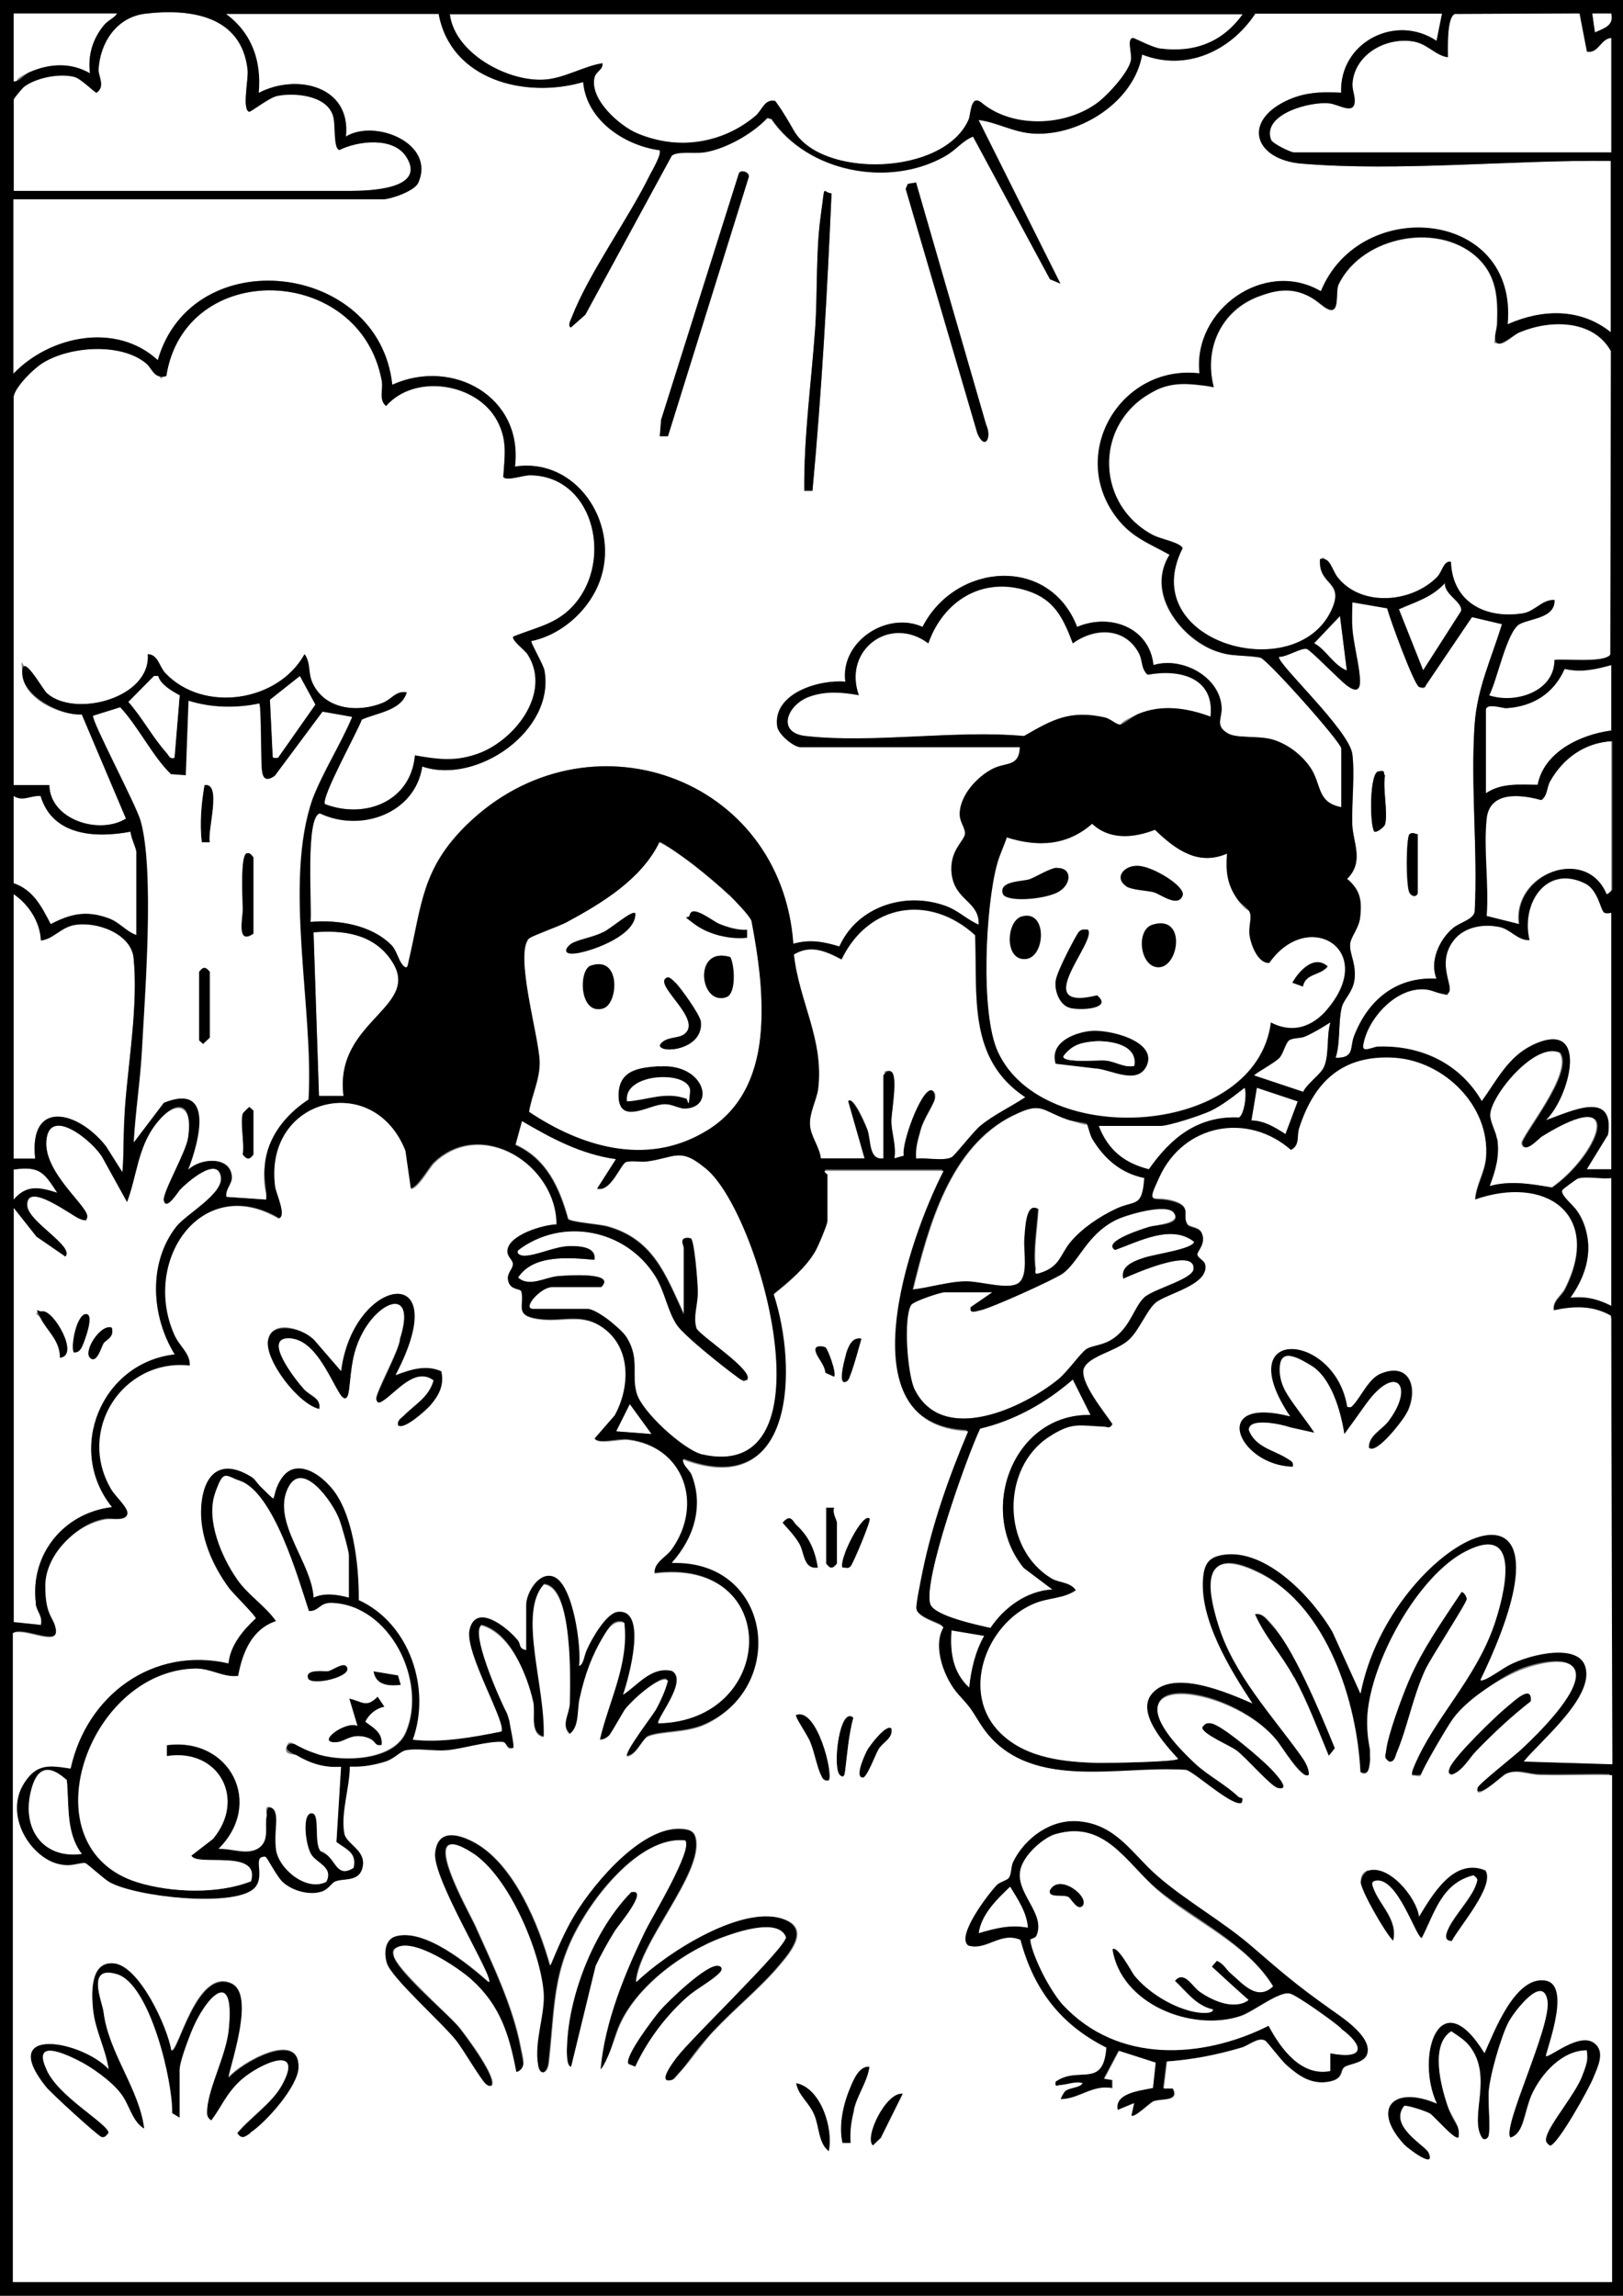 <?xml version="1.0" encoding="UTF-8"?>
<svg id="Camada_1" xmlns="http://www.w3.org/2000/svg" version="1.1" viewBox="0 0 595.3 841.9">
  <rect x="0" y="0" width="595.3" height="841.9" fill="#808080" stroke="none"/>
  <!-- Generator: Adobe Illustrator 29.0.0, SVG Export Plug-In . SVG Version: 2.1.0 Build 186)  -->
  <path d="M141.6,148.9c10.6-12.1,33.3-8.4,40.7,5.3,3.9,7.2,2.8,12.9,2.3,20.7,1.1,1.7,7.4-.7,9.9-.6,23.9.2,31.2,33.3,14.3,49.3-6.1,5.7-13.3,6.8-20.6,9.9-.4,1.6,4.3,4.8,5.4,6.6,9,14.4-5.4,32.2-19.2,36.6s-14.1,1.7-22.2.3c-1.5,16.9-18.2,23.5-33,17.9-1.6-2.3,12-26.7,13.5-31,5.4-2.5,14.5-3.2,16.5-10-3.9-.7-5.4,2.4-8.7,3.8-8.9,3.7-21,2.7-25.7-6.9s-.6-7.5-3.1-10.9c-9.7,17.6-37.1,21.6-51,7-2.3-2.4-2.7-6.9-6.5-7,1.2,16.1-26.6,23.4-36.9,14.4s-9.7-16.3-9.1-7c.6,9.3,14.3,15.2,21.8,14.7l16.2,38.2c-9.8,6.1-27.9.4-28.1-12.3H5v-142.5c.7-3.7,7.4-10.3,10.7-12.3,9.8-6.1,28.4-7.5,37.7,0s2.9,6,7.6,4.8c6.8-43.1,71-41.2,79,1.6" fill="#fff"/>
  <g>
    <path d="M450,313h.2-.2Z" fill="#fff"/>
    <path d="M465.5,353c-4.1.4-6.7-6.6-7.2-9.8s.7-6.1.2-8.2-.9.2-4.7-5.3c-3.8-5.4-4.3-10.1-3.8-16.6-10.6,4.5-18.8-1.6-26.3-8.8-7.9,3.1-16.8,3.9-23.2-2.3-9.2,8.1-20,8.6-31.3,5-1.1,3.3-2.7,6.5-3.6,9.9-4.2,15.4-6.2,54.5.3,68.7,16.5,36.1,94.8,31.3,100.2-10.7,8.9,4.5,6,14.5,22-6.5s-8.8-35.1-22.6-15.4h0Z" fill="#fff"/>
  </g>
  <g>
    <path d="M15.1,595.8h-.7c1.3,5.6,1.3-2.4.7,0Z" fill="#fff"/>
    <path d="M81,431.4h0c-1.4-7.6-12.7,2.5-14.9,4.8-.7.7-5.2,8.1-6,4-.6-2.8,6.9-9.6,8.9-23,2-13.4-5.3-13.5-11.9-4.9-6.6,8.6-6.9,19-10.5,28.5l-8.9-16.1c-3.1-5.8-19.6-19.5-20.7-6.4-1,11.9,15.6,24.2,15,28-.3,1.7,0,1.6-2.7.7-2.6-.9-19.9-14.3-19.3-4.8.4,5.9,17.3,14.8,14,18.6l-10.6-7.3-8.3-10.5v151.8l9.9,1.1c.7-3.8-1.3-4-1.8-7.7-2.4-18,10.1-33.4,27.9-35.5-17.1-21.2-3.8-53,23-56-8.6-13.9-9.9-33.5.6-46.9,3.7-4.7,17.7-10.8,16.3-18.4ZM22,497.9c0-6.4-4.8-10-7.1-14.5-.6-1.2-3.6-1.9.6-2.5,4.2-.6,13.9,16.3,6.5,17ZM27,495.9c-1.1-2.8,1.9-14,4.5-14s-.4,9.4-1,11c-.6,1.6-1.4,3.4-3.5,3ZM38,492.6c-.8,1.3-2.5,7.8-5,5.3s4-12.6,8-11c1,3.5-2.2,4.4-3,5.7Z" fill="#fff"/>
    <polygon points="5 442.9 5.1 443 5.1 442.8 5 442.9" fill="#fff"/>
  </g>
  <path d="M267.6,328.3c1.9,1.9,7.2,7.3,8.1,9.4s3.1,19.7,3.3,23.7c1.2,21.5-.6,42.4-21,54.1-21.3,12.2-44.8,5.1-63.9-7.7,1-6.2,4-11.8,3.9-18.3s-9.4-39.8-3.9-45.3,11.2-4.5,13.6-5.9c13-7,27.5-15.8,34.1-29.4,7.2,3.5,19.2,13.4,25.6,19.4h.2,0ZM274,340.9c-3.5.2-7-.9-10.3-2.2s-9.7-7.1-10.7-3.3c-.4,1.9.3,2.3,1.6,3.3,5.1,4,13,5.8,19.4,5.1v-3h0ZM233,334.9c-1.2-1.2-9.5,5.8-11.6,6.9-3.5,1.8-8,2.4-11.1,3.9s-1.4,4.4,1.8,3.8c6.4-1.2,21.4-6.8,21-14.6h0ZM267.9,351c-13.8-4.3-11.4,18-1.5,14.7M216.7,354.1c-4.5,1.5-4.2,18.4,4.6,15.7M247.9,360.5c-1.9-1.8-2.6-2.9-3.8-1.6h0c-3.1,3.2,14,15.3,6.9,20.4s-7,.7-8.9,4c0,3.3,16.4,1.7,15-8.9M241.8,391.1c-6.5.5-15.1,3.6-14.9,11.3s11.6,2.7,16.7,2.6,5.3,1.7,7.8,1.6c11.5-.6,6.7-16.7-9.6-15.4h0Z" fill="#fff"/>
  <path d="M149,57.5c-4.7-7.4-17.6-5.9-24.5-2.5-2.4-.6,0-5.4-2.4-12.7s-14-8.9-20.5-7.1c-2.8.8-7.1,4.1-9.8,5.7l-1.7-2.7v-1.2c0-.7,0-1.8.2-3.2,0-1.4.2-2.4.4-4.1.3-2.2.2-3.6.2-4.1-.4-5.4-2.5-9.6-5-12.5-7-8.3-20.3-9.5-32.4-8.1-10.6,1.2-16.7,10.5-17.3,20.5,0,2.5,2.6,6.2-.7,8.5-.6,0-2.8-4.4-8.2-5.8-5.4-1.4-14.1.3-18.5,3.7-.4.3-3.7,4.2-3.7,4.5h0v33.6h123.5c7.4,0,28-.7,20.5-12.5h0Z" fill="#fff"/>
  <g>
    <path d="M251,481.9v-.2.2h0Z" fill="#fff"/>
    <path d="M258.3,428c-8.8-7.2-10.7-3.5-20.7-2.1-2.5.4-5.3-.4-7.8.2-2.1.6-5.6,11.2-10.7,9.8l7-11c-12.8-1.8-23.6-7.6-34.5-14l-2.4,8.8c11.4,5.2,16.1,15.7,19.3,27.2,1,1.2,11.4,1.9,14.3,2.7,17,4.7,21.4,17.8,28.1,32.1v-24.1c0-.7-2.2-4.4,2.5-3.5,1.3.3,2.5,14.7,2.6,19.5.1,4.8-1.8,9.1-.5,13.5,1.4,2.9,21.7,15.8,18.5,19-2,.4.2,1.5-4-1.5s-18-13.5-21.5-18.5,2.8-.6-8-18-34.2-21.9-50.4-9.6c-.7,1.6-1.8,2.1,2.5,2,4.3,0,10.8-3.3,16-3.5,3.5,0,10.3,0,9.5,5-9.1-.8-22.4-2.1-28,6.5,4,3.7,10.9-.2,14.5-.5s21.7-1.6,16,4h-18c-4.3,0-11.2,8-7,8h20c1.9.3,5,2,8.3,4.5,1.7,1.7,4.4,3.3,6.1,6.1,4.7,7.7,1.5,13.2,3.6,20.4,2,6.8,16.8,20.3,23.7,22.3,49.7,11.5,21.1-90.7,1-105.3h0Z" fill="#fff"/>
  </g>
  <path d="M508.8,223.1c1,3.9,9.8,27.9,11.7,28.8s2.3.4,2.5-.6l16.9-25,11,2.6c-3.8,12.5-9,23.2-10,36.5-1.6,22.4,1.2,46.4,0,69-.6,2.9-5.6,3.9-8,6-5,4.2-8.6,12.2-6,18.5-14.9-.8-25.2,7.9-30.3,21.2-1.5,4,.3,8-6.7,7.8,1.8-5.6.9-12.8,2.2-18.3s4.1-5.6,4.7-10.3-1.8-9.5-1.6-12.8,3.3-6,3.7-10.2c.7-6.1,0-10-4.8-14,6.4-6.3,2.1-13.4,1.9-20s1-18.5,0-25.9-28.3-33.8-26.9-35.6c2.8.2,8.2-3.4,10.3-2.9s12.1,11.5,14.7,13.4,4.9,2.4,4.8-1.7-2.4-13.5-2.8-19.3,0-6.3,0-9.5l12.8,2.2h-.1ZM508,302.4c1.2-4.2-.9-13.2,0-18-.7-.7-1.3-1.8-2.5-1.5-3.1.7-3.2,18.7-1.5,22,1,.7,3.8-1.8,4-2.5ZM520,305.9c-.8.1-2.7-.2-3,0-1.3,1.1-1.6,19.2,0,21.5s3,1,3,0v-21.5Z" fill="#fff"/>
  <path d="M301,424.9c-.5-4.3-3.9-8.3-4-12.5s2.5-9.1,3-13c2.2-18-7-32-8.9-49.3,6.2-3.7,11.6-1.3,17.5,1.8,9.9-20.5,32.3-24.1,49-8.9.9,22.3-2.8,45.5,18.5,59.5-5.4,3.6-11.4,6.3-16.5,10.5-2.6,2.2-9.4,11-10.5,11.5-3.3,1.5-9.3,0-13,.5-.4-3.8.7-7.2,1.7-10.8s4.5-8.7,5.1-11-.3-3.3-1.3-3.3c-3.8,0-11,19.8-10,24l-3.5,1c.8-4.6-1-9.1-1.1-13.5s2.8-17.8-.4-18.5-1.7.8-2.5,1.5v30.5c-5.5.7-4.5-6.7-5.9-10.6s-5.4-12.6-7-10.4l6,21h-16.2Z" fill="#fff"/>
  <path d="M444,262.9c-8.6-3.2-17.8-4.6-26.5-1s-5.4,4-6.8,3.9-3.4-2.1-5.4-2.6c-12.7-2.8-19,.6-29.7,6.8-25.3-2.3-55.3,2.8-80.1,0-10.9-1.2-6.8-11.6,1.5-14.5,6-2.1,11.9-1.6,18-.5-5.9-16.7,11.5-29.5,25.5-19,5.5-15.6,19.8-24.6,36.3-19.3,10,3.2,13.2,10.1,16.7,19.3,7.8-5.7,18.6-6,23.9,3s.9,6.4,3.6,8.5c11.8-2.2,24.6,1.1,23,15.4h0Z" fill="#fff"/>
  <g>
    <g>
      <path d="M357,49.9h0c-1.2.5-.7.2,0,0Z" fill="#fff"/>
      <path d="M357,49.9l.4.7c1.5-1.1.5-.9-.4-.7Z" fill="#fff"/>
      <g>
        <path d="M165,5.3h0s0,0,0,0h0Z" fill="#fff"/>
        <g>
          <g>
            <path d="M452.4,239.7c.6-.4-.4.2-.8.4.5,0,.8-.1.8-.4Z" fill="#fff"/>
            <g>
              <path d="M557.3,121.8c-1.9.8-5.1,4.8-7.8,4.2s-.8,1.1-.5-7.5c.3-8.6,0-16.5-6.3-23.1h0s0,0,0,0c0,0,0,0,0,0h0c-13.9-14.3-42.9-9.1-51.7,9-1.5,3,1.3,13.6-6.2,7.6s-9.6-8.3-23.3-3.1c-13.7,5.2-20,19.2-16.3,33.2-9.2-1.2-3.6-9.6-23.9,2.6-20.3,12.2-19,41.2,2,51.8,2.5,1.3,9.4,2.5,10.4,4.6-17.5,34.4,41.4,51.1,54.6,22.7,5-10.9-4.9-8.7-4.2-18.7,1.1-.3,1.4-.7,1.4-.9,0,.5.8,2.5,5.2,7.8,8.8,10.8,27.2,9.1,36.4-.4,1.9-2,2.3-6,5-5.5.5,14.7,12.5,21.1,26.4,18.9,4.4-.7,7-5.1,11.6-4.9.3,6.6-7.9,6.4-12.7,8.8-4.8,2.4-8.4,21-11.3,26.2,9.7,3.2,24-1.4,24-13,3.9-.5,18.4,1.2,20.5-2l.2-111.3c-6.5-11.6-22.2-11.6-33.4-6.9Z" fill="#fff"/>
              <path d="M477.4,60c-17-1.5-21.7-15.1-5.8-22.9,6.8-3.3,13-3.5,20.4-3.1-.7-18.5,20-29.1,35-19l2-10h-68.5c-9.1,13.8-25.5,21.3-41.5,15-2.9,17.2-22.6,29.8-39.5,29-7.5-.3-13.4-4.1-20.5-5l30,60-3.8-1.6-28.3-52.3c-5.1,2-4.6,4.2-11.5,7.9-19.9,10.5-49,5.3-62.5-14.2l-1.5-.4c-5.4,5.8-15.3,11.3-23.2,12.5-3.5.5-9.7-.3-11.8,1.2l-31.7,58.3-5.3,4.7c-1.3-.6,0-2.7.3-3.7,6.3-16.3,20.6-35.8,28.7-52.3.8-1.5,4.5-7.9,3.5-9-13-1.8-26.8-11.1-28-25-21.3,6.2-48.6-.8-53-25,0,0-78.2,0-78.2,0,9.5,7,13.1,17.3,12,29,13.9-7.3,34-2.6,32,16,10.5-6.6,33.1,2.4,26.5,17-1.4,3-10.1,6-13,6H4.8v64c13.5-14.1,37.9-19,53-5,12.6-43.9,81.2-36.1,86,9,22.1-10,48.1,4.4,45,30,22.2-3.4,37.8,20,31.7,40.2-3.4,11.5-14,21.4-25.7,23.8-.4.4,4.4,8.6,4.8,10.7,4.1,22-24.7,42.1-44.8,35.3-2.6,17.2-22.5,24.3-37.5,17.2-5.5.8-2.9,34.2-3.5,39.8,10-.9,22.2,1,29.6,8.4,2,1.9,2.7,5.9,4.4,7.6,1.7,1.7,1.7-.3,2-1.5,4.9-20.9,4.8-34,21.4-50.2,44-42.8,115.3-17.9,119.7,43.7,6-1.7,11-.8,16.9,1,6.5-14.5,23.8-20.2,38.6-15,5,1.7,7.9,5,12.5,7,.4-8.6-8.7-8.7-9.9-18.6-1-8.8,4.8-12.1,4.9-14.9,0-1.7-1.7-4.1-1.9-6.2-.7-7.1,7.5-15.3,12.3-17.6s9.5-.6,9.7-7.8h-80.5c-2.3,0-8-4.5-8.5-7.6-1.7-12.2,15.5-17.3,25-16.4-2-14.7,15.3-26,28.3-20.1,12.1-23.6,46.5-26.3,56.7,0,12-5.1,26.5,0,28,14,10.4-3.2,24.4,4.2,25,15.6.2,3.9-2.6,6.7,2.4,9.5,3.1,1.8,10.6.7,15.9,2.1,5.3,1.4,10.4,4.5,14.4,10.6,4,6.1,2.2,12.6,11.2,14.3v-21.5c0-2.3-27.2-32.9-29.6-33.4-.1,0-10.7-1-10.8-1,0,0,0,0,.1,0-1.8,0-6.1-1.5-6.2-1.5-1.5-.4-10.7-4.2-16.5-14.5-3.5-6.3-4.3-13.7,0-20.6-7.7-4.3-13.8-6.3-19.4-13.6-18-23.6,1.6-56.3,30.4-52.9-2.6-23.3,23.9-42.2,44.5-30.1,14.4-35.3,72.4-30.1,68.5,12.1,12.8-5.7,26.8-6.1,38,3v-63c-36.1-.4-77.7,4-113.5,1ZM274.6,65.1h0c0,.1-29.6,95-29.6,95h-3l.5-6.1,28.5-90.3c.7-1.7,4.2-.4,3.6,1.4ZM298,180.1h-3c-.2-19.9,2.6-39.7,4-59.5.9-13.3.2-28,2-41,.4-2.6.5-8.8,4-8.5-1.6,36.3-3.6,72.8-7,109ZM358.5,159.1l-26.3-89.7.8-1.8,3-.5,25.7,88.8c2.2,4.7-.4,9.6-3.2,3.2Z" fill="#fff"/>
            </g>
          </g>
          <path d="M199.5,29.2c8.2-.2,14.6-5.2,21.5-6,.2,2.6-2.4,2.6-3,5.2-1.8,8.2,8.7,17.6,15.3,20.3,16.8,6.9,31.8,3.8,43.9-6.3,2.6-2.2,2.9-5.9,7-5.4.6,0,7.2,11.3,7.5,11.7,10.5,16.5,55.2,16.1,63.7-5.1.8-2,.6-9.2,4.7-5.8,11.4,9.5,30.9,8.8,42.8-.3,3.6-2.7,11.1-11.1,11.9-15.5.5-2.6-1.6-7.5.7-8,.5,0,7,3.5,10.1,3.9,12.6,1.6,22.9-2.2,30.2-12.6H165c1.8,14.2,21.1,24.7,34.5,23.9Z" fill="#fff"/>
        </g>
      </g>
    </g>
    <path d="M582,18.9l-2.7-14-45.7.2c-3.2,1.1-2.6,12.7-2.6,15.9-4.7-.7-7.4-4.9-12.7-5.8-9.6-1.6-20.7,4.2-22.2,14.3-.5,3.2.7,4.9.7,7.2.2,5.8-5.7,1.6-9.3,1.2-7-.7-24.6,4-21.4,13.3.5,1.4,6.9,4.4,8.3,4.7h116.5V13.9c-3.9.2-4.7,5.9-9,5h0Z" fill="#fff"/>
  </g>
  <path d="M543.5,403.9c-8-13.8-22.2-20.5-38-20-1.8,0-6,2.5-5.5-.5,1.5-9.3,10.8-19.8,20.5-20.5,4.1-.3,5.3,1,8.4,1.6s1.6.8,2.6-.6c1.5-2.4-4.2-10.1,1-18s10.6-7,16.9-6,7.1,5.2,11.6,4.9c-3.2-13.1,5.9-27.8,20.3-20.8s5.7,9.6,7,10.6,2.7,0,2.7.2v94h-9l7.8-12.7c2.5-16.8-14-8.3-22.8-5.3,8.8-8.5,16.4-37.8-5-27.5" fill="#fff"/>
  <path d="M364,473.9l-8,5.5c-.4,2.5,1.8,1.5,3.2,1.2,3.8-.6,27.1-11.2,30.5-13.5,6-4.3,8.9-14.3,19.4-19.6s18.9-6.4,21.5-2.7-6.3,4.3-9,5.1-17.7,5.4-12.6,8.5c8.7-3.1,20.7-9.6,29-3-2.6,5.1-28.4,3.5-26,13.5,3.8-1.7,26.1-11.6,25.8-3.7s-14.7,7.4-18.1,10.6-4.9,10.2-10.7,14.6-8.3,2.8-10.6,4.4-6.9,8.3-10.2,11c-13,10.6-42.2,24.2-52.6,4s-4.3-26.5-1.4-31.2,10.9-4.7,12.3-4.7h17.5Z" fill="#fff"/>
  <path d="M5,327.9c5.6,3.8,9.7,10.2,10,17,4.5-.5,7-4.5,11.9-5.6,8.2-1.7,21.2,3,22.1,12,1.7,16.8-1.8,37.2-3.1,54.1s-.3,16.4-1,24.5l-6-9.5c-9.9-12.8-28.4-17.8-26,4.5h-7.9s0-97,0-97Z" fill="#fff"/>
  <g>
    <path d="M400.8,417.6c-.9-1.5-1.8-5.3-2-5.5h0c.3.2,1,1.3-7-1.5-9.8-3.4-9.5-6.8-20.1-1.5-23.2,11.5-31,40.6-36.7,63.8,6.2-.7,13.4-2.9,19.5-3,5.5,0,16,3.3,19.5.5s1.7-12.5,2-16,.5-13.9,5-11c-.4,7-1.9,15-1,22,.2,1.2-6.2,3.8,1.5,1.5s7.2-6.4,11.5-11.5,10.8-9.4,16.8-12.2c7-3.2,9.4-.2,10.2-11.2-8.5-1.7-14.7-7-19.1-14.4h0Z" fill="#fff"/>
    <path d="M398.7,412.1h0s-.1,0,0,0Z" fill="#fff"/>
  </g>
  <path d="M400,518.9c-28.3-.6-41.7,35.1-24.5,56.1l10.5,7.9c-9.3.5-17.6,6.5-22.7,14.1-4.5-1-20.8-4.4-22.1-8.8-2.7-8.8,13.4-54,18.3-64.3,12.7-3,24.2-9.5,34-18l6.5,13h0Z" fill="#fff"/>
  <path d="M591,271.9v54.5c0,.2-1.6,1.8-2,1.5-7.6-18-34.5-7.4-32,11l-12-3c.9-11.4-1.2-24.4,0-35.6,1-10.3,12.6-9,20.1-6.9,2.3-1.7,1.9-4.6,3.2-6.9,4.8-8.5,12.8-14.2,22.8-14.7h0Z" fill="#fff"/>
  <path d="M5,291.9c3.4,2.2,6.3-.3,9.9.1,4.4,14.6,20.2,15.4,33,13,0,1.9,2.1,6.1,2.1,7.4v30.5c-3.9-1.4-6.1-4.7-10.3-6.2-8.1-2.9-13.8-1.6-21.1,2.2-3.3-6.3-6.3-12.5-13.6-15v-32Z" fill="#fff"/>
  <path d="M591,243.9v24c-11.4,1.5-24.7,7.9-27,19.9-6.7,0-13.1-.8-19,3.1v-30.5c0-2.8,6.3-.6,7.5-.7,9.8-.6,17.4-5.4,21.4-14.4,6,1.4,11.3.2,17.1-1.4Z" fill="#fff"/>
  <path d="M126,401.9h-9l-2-60c10.8-.9,21.8.5,28.4,10.1,12.1,17.4-21,22.1-17.4,49.9Z" fill="#fff"/>
  <path d="M128,585.9c-4.2-1.1-8.9-1.9-13,0-.6-12.8-15.3-27.6-9.5-40s16.5,5,18.9,11.1,3.6,11.9,3.6,13.4v15.5Z" fill="#fff"/>
  <path d="M43,4.9c-1.2,1.9-3.3,2.4-5,4.5-4.1,5.1-5.8,10.9-5,17.5-7-4.1-14.8-3.6-22-.5s-3.4,3.4-6,3.5V4.9h38Z" fill="#fff"/>
  <g>
    <path d="M571.9,386s0,0,0,0c0,0,0,0,0,0h0Z" fill="#fff"/>
    <path d="M565.3,416.7c-1.3.7-6.3,6.7-7.3,2.7-.6-2.4,19.3-25.9,13.9-33.3-9.3-4.2-25.9,16.4-25.6,23.1,0,2.6,2.1,5.9,2.5,8.5.9,6.4-.6,11.4-2.8,17.3,7.6-2.2,15.4-.8,23,.5,16.6-11.6,28.5-38.7-3.7-18.8Z" fill="#fff"/>
    <path d="M578.7,432.2c-.3,0-5.4,3.5-5.7,4.3-.2.6-.6.6,1.7,3.6,1.6,1.9,3.2,3.4,3.7,3.9,2.7,3.2,3.5,7.5,3.9,9.8,1.2,7.6-1.3,15.2-6.3,22.1,5.6-.6,10.1.5,15,3v-46.9c-3.6.5-9-.8-12.3.2Z" fill="#fff"/>
  </g>
  <path d="M403,412.9h22.5c3.3,0,15.1-3.9,18.5-5.5s8.7-5.5,12.5-8.5c1,2.2-.2,10.2-2.1,10.9-15-.6-24.9,7.4-33,19-9.1-2.3-15-7.1-18.4-15.9Z" fill="#fff"/>
  <path d="M522,245.9l-8.9-22.4c6.3-2.8,12-4.3,16.9-9.6-.4,4.2,6.7,7,5.9,10.3l-13.9,21.7Z" fill="#fff"/>
  <path d="M488,374.9c-1.5,4.9-.4,11.7-2.3,16.2s-6.2,6.1-7.7,9.3l-18-6c0-.6,7.9-4.8,9.4-6.6s2.2-5.6,3.6-6.4,3.8-.5,5.7-1.3c3.2-1.4,6.3-3.3,9.3-5.2Z" fill="#fff"/>
  <path d="M102,277.9c0,.1-2.1.4-2-.5l-1-20.8,11-8.7,5.7,10.5-13.7,19.5h0Z" fill="#fff"/>
  <path d="M476,403.9l-4.5,12c-3.9-2.5-7.7-4.9-12.5-5l2-12,15,5Z" fill="#fff"/>
  <path d="M361,599.9c-3.3,5.8-4.8,12.4-5.5,19-6.1-5.6-7.1-13.1-6.5-21l12,2Z" fill="#fff"/>
  <path d="M494,245.9c-5.1-2.1-7.7-7.8-12-10l9.5-10,2.5,20Z" fill="#fff"/>
  <path d="M5,439.9v-11c9.7-1.4,11.2,1.2,16,8.5-6.5-2-11.1-3.1-16,2.5Z" fill="#fff"/>
  <polygon points="239 525.9 226 524.9 231 514.9 239 525.9" fill="#fff"/>
  <path d="M591,4.9c1.1,4.6-2.7,5.5-6,7l-1-7s7,0,7,0Z" fill="#fff"/>
  <path d="M66,776.9l-2.8-1.7c.3-11.7-8.1-47.1-20.1-50.9s-5.4,10.1-5,14c1.9,14.9,13.1,28,14.9,42.6-4.5-2.6-5.4-8.8-8.6-12.9s-10.8-9.8-15.8-12.2-16.3-7.6-11.7,2.8,23.3,20.6,23,23.9c-.7.7-1.2,1.8-2.5,1.5s-18.6-16.3-20.5-18.5c-18.5-22.7,13.3-17.7,23-6.5-1.1-7.5-4.9-14.1-5.7-21.8s-.7-18.2,8.1-17.2c9.3,1,19.1,23.4,20.6,32,2.3,1.8,9.1-30.3,22-24.5,8.6,3.9.5,27.4-1,34.5,4.5-5.3,25.9-17.6,25.7-3.7s-12,20.4-17.7,24.1c-1.9,1.2-3.2,2.5-4.9,0,4.8-5.8,12.8-11,16.4-17.6,8.5-15.4-8.4-7.7-14.9-1.9s-7.1,9.7-11,14.9c-1.8-1.2-1.6-2.4-1.5-4.4.7-8.3,7-19.7,7.9-29.1,2.4-23.8-8.9-11.2-13.8,1.2s-4.2,12.6-4.2,14.8v16.5h0Z"/>
  <path d="M532.3,745c-7.7,4.9-3.9,19.8-1.3,27.4s4.8,6.9,4,11.5c-1.2,1.4-9-7.9-10.6-8.8s-8.6-3.2-9.4-2.7c-5.7,7.5,7.8,14.4,9,17.1,2.9,6.5-7.6-1.5-9-3-12.3-13.4-3.7-21.8,12-15-8-17.3,1-45.4,17.5-18.5,3.5-7.7,11-27.9,21.9-26.7s2.1,21.8.6,27.7c1,1.1,12.5-9.2,18-4.5s1,8.6-.5,12.4-13.2,24.9-16,25c-1.3-1.1-1.8-1.5-1.3-3.3,1.2-4.7,10.5-15.6,13-22s2.3-6,1.8-9.7c-9,0-16.7,8.6-20.2,16.3s-2.7,14.3-7.8,15.7c-3.2-3.7,15-40.6,13.6-50.1s-12.2,3.8-14.3,7.8c-2.8,5.4-7.3,20.9-7.3,26.7s.7,12.1,0,15h0c-.2.9-1.6,2.1-2.5.6-4.7-7.6,4.3-22.3-4.5-33.5"/>
  <path d="M231.5,693.9c7-1.5-5,12.6-5.9,14.1-2.6,4.2-5,8.5-7.1,12.9l-9,37c-2,0-1.6-7-1.5-8.5.9-18.8,10.3-42.1,23.5-55.5Z"/>
  <path d="M536,583.9c.6-.4,1.9,1.3,2,2.5s-13.1,21.4-15.2,25.9c-4.6,10-6.5,21-10.5,30.5-.5,1.2-.8,3.6-2.8,3.2-2.1-1.4-1.3-2.2-1.1-4,.6-5.6,5.7-19.3,8.1-25,5-11.9,12.5-22.4,19.5-33h0Z"/>
  <path d="M487,643.9c-4-9.6-7.7-19.6-12.7-28.8-4.4-8.1-10.7-14.8-14.3-23.1,2.9-.5,4.3,1.7,6,3.5,10.8,11.9,17.9,31.4,23.9,46.2l-2.8,2.3h-.1Z"/>
  <path d="M233,757.9l-2.5-1c-1.7-2.5,9.3-16.9,11.5-19.5s17.3-17.4,21.5-16.5,1.7,1.3.5,2.5c-2.8,3-8.7,6-12,9-7.8,6.9-14.6,16-19,25.5Z"/>
  <path d="M541.4,642.3c-2.6,2.7-5,7.3-8.9,8.6-1.6-.3-1.2-1.4-.7-2.7,2-4.5,16.6-18.7,21-22.3s9.2-8.6,8.7-2c-7.2,5.6-13.8,11.8-20.1,18.3h0Z"/>
  <path d="M465.7,648.2c1.4,1.4,8.5,8.7,3,7.5s-11.8-11.4-15.2-13.8-13-6.2-12.5-8.5c1.1-1.4,1.5-1.6,3.3-1.4,3.9.6,18.1,12.8,21.4,16.2h0Z"/>
  <path d="M319,757.9c-.7,5.5-4.4,10.2-5.7,15.8s-1.6,8-1.3,12.2h-3c-1.5-6.5.3-14.4,2.9-20.5s3.3-7.8,7-7.5h.1Z"/>
  <path d="M304,652.9c-2,.4-2.4-.9-3.1-2.4-1.5-3.4-2.2-8.1-3.9-12.1s-5.6-8.9-5-9.5c7.7-2.9,13.8,21.8,12,24Z"/>
  <path d="M304,788.9c-3.8-2.8-3.5-8.8-5.3-13.2s-5.9-7.1-6.7-11.8c9.2,1.8,13.8,16.9,12,25Z"/>
  <path d="M303,552.9h3c-.8,1.9,1,4.6,1,5.5v15c-1.6,2-2.5,2-4,0v-20.5Z"/>
  <path d="M292.4,559.5c4.5,4.2,6.6,9.2,7.6,15.4-5.4.7-4.9-5.4-6.8-8.7s-4.2-5.5-6.2-7.8c3.2-3.6,3.7-.4,5.4,1.1Z"/>
  <path d="M331,767.9l-8.1,16.3-2.8,2.6c-3.4-2.8,4.8-19.9,11-19h-.1Z"/>
  <path d="M313,629.9c-1.7,6.4-2.2,12.9-3,19.5s-.5,2.9-2,1.5c-2.8-2.9-.1-25.5,5-21Z"/>
  <path d="M319,556.9c.6.7-5.9,16.1-6.9,17.4s-1.9.5-3.1.6c-1.5-2.9,7.5-20.7,10-18Z"/>
  <g>
    <g>
      <path d="M544.9,686c-11.5-4.9-19.3,8.5-24.4,16.9-1-7-11.1-19.4-18.8-16.8-1.5.7-2.6,2.8-2.6,4.4,0,3,9.1,18.8,11.9,21.5,1.9-7.8-5-13.2-7.2-19.3-.4-1.1-1.1-2.3.7-2.7,8.1-1.7,14.8,21,17,21,4.8-9.4,7.3-20.1,19-23,1.5,1.2,1.6,1.2,1,3-1.8,5.8-10.3,13.7-11.1,19-.2,1.5.8,2.1,2.1,2.1,2.7-5.2,15.9-20.2,12.4-25.9v-.2Z"/>
      <path d="M487.9,736.5c-11.9-8.4-17.6-13.3-28.4-22.6-11.1-9.4-24.2-16.9-35-26-9.3-7.9-15-19.1-29-20-10.2-.7-19.9,5.9-24.2,14.9-.8,1.7-.6,4.6-1.6,5.9-.7,1-3.2,1.4-4.4,2.6-2.9,3-15.2,18.9-10.4,22.2,6.8,2,11.8-5.2,19.1-2.1,4.9,18.1,14.8,31.2,31.5,39.5-1,15.3-10.1,6.5-18.6,12.5-.4,2.3.8,1.4,2.2,1.2,2.4-.2,5-1.4,7.7-.7-.9,1.9-4.4,1.6-6.3,2.9-.6.4-1.9,2.9-1.7,3,6.7,0,11.8-5.5,19-4v-3l-3-.5,5.4-10.2,13.4,4.3-1,9.3c-4.7,1-14.3,1.9-12.9,8.1l6-2.5-1,4.5c1.1,1.2,6.9-4.7,8.2-5.2,2.9-1.2,9.7.2,7.1-4.8h-3.4l1.2-9.8c9.6-.7,18.2-2.4,27.4-5.1,2.7-.8,6-3.9,8.5-2.6.9.5,5.8,7.2,8,9.1,4.4,3.8,8.9,7,15,6.1,6.2-.9,4.5-3.9,6.2-5.4,1.4-1.2,7.6-1.4,8.6-4.9,1.9-6.4-9.3-13.4-13.9-16.7h.3,0ZM359,708.9c1-6.9,6.6-12.3,11.5-17,2.8,4.6,6.1,9.4,6.5,15-6.6-1.2-11.7.2-18,2ZM488,752.9v6.5c-10.7,2.1-18.2-8.3-22.6-16.6-34.3,17.7-77.5,9.8-87.4-31.5,0-.5,1.8-.4,2.3-1.7,3.6-8.6-9.1-16.4-5.5-25.5,1.6-4.1,8.1-10.5,12.4-11.6,18.7-4.9,25.6,10.7,37.3,20.3,13.9,11.3,32.6,19.7,42.5,35.5-5.9,5.5-11.1-1.1-15.6-4.9-1.5-1.3-2.7-3.7-5-4.5l-2.4,2.4,14,12c-6,4-12.6.7-17.9-3.1-2.8-2-5.7-8-9.1-3.9,4.3,4,7.8,9.4,14,10.5-.2,1.8-5.3,1.1-6.4.9-8.1-1.5-17.3-7.1-22.5-13.5-1-1.2-6.3-11.4-8-9.5,3,20,29,30.8,47,24.5,4.7-1.7,14-9,18-8.1,2.6.6,15.9,10.3,18.5,12.6,7.8,6.9,9.9,11.4-3.5,9v.2h0Z"/>
    </g>
    <path d="M318.2,641.6c-.6,1-5.1,10.4-1.7,10.3,1.5,0,4.6-8.5,5.7-10.3,1.6-2.7,5.4-4,4.8-7.7-1.9-2-8.1,6.4-8.8,7.7Z"/>
  </g>
  <path d="M316,490.9c-1.2,4.2-2.2,8.7-3.8,12.7-1.5,3.7-.8,3.1-2.6,3.3-2,.3.2-8.8.7-10.3.9-2.7,2.2-6.5,5.8-5.7h-.1Z"/>
  <path d="M302.8,494.1c.8.5,4.1,9.1,3.2,10.8l-3.1-.6c-.4-4.3-3.3-6.7-3.8-8.4-.8-2.9,2.9-2.3,3.7-1.8h0Z"/>
  <path d="M305,70.9c-1.6,36.4-3.6,72.8-7,109h-3c-.2-19.9,2.6-39.7,4-59.5.9-13.2.2-28,2-41s.4-8.8,4-8.5Z"/>
  <path d="M494,515.9c1.4.3,1.3.2,2.1-.6,2.9-3,5.7-9.8,10.2-11.6,10.6-4.3,13.9,5.2,9.9,13.9-4,8.7-11.4,16.1-14.2,13.3-.2-4.3,4.6-6.5,7-9.5,10-13,3-21.6-7.8-6.8-10.8,14.8-6.3,13-8.2,11.3-1.3-8.2-4.7-20.7-12.3-25.2s-10.3-4.8-11.3.1c-1.7,8.6,12.9,23.2,12.6,24.6-.8,3.9-7.4-1.4-9-2-3.1-1.1-15.1-3.7-15,1,2.3,6.3,9.2,7.4,13.8,10.3s2.7,1.2,2.3,3.2c-20.2-.5-30.9-26.2-1-18.5-22.5-33.5,16.5-31.2,21-3.5h-.1Z"/>
  <path d="M93,342.4c-6.4,4.4-3.9-5.8-4-9s-1-20,1.5-20.5,1.7.8,2.5,1.5v28Z"/>
  <path d="M73,356.4c1.5-2,2.4-2,4,0v24c0,.3-2,1.8-2.5,2.5-.4-.5-1.5-1.2-1.5-1.5v-25Z"/>
  <path d="M77,308.9h-3c-.8-6.9-.2-14.1,1-21,6.6-1.1.8,17.1,2,21Z"/>
  <path d="M89,408.4c0-.2,2.3-2.5,2.5-2.5.4.5,1.5,1.2,1.5,1.5v16c-1.5,2-2.4,2-4,0,.7-4.1-1-11.5,0-15Z"/>
  <path d="M141,625.9c-3.1.7-5.6,2.8-7,5.5,3.1,2.2,6.4,4,6,8.5-3.2.7-3.9-2.5-6.5-3-5-1-7,1.7-10,2-8.3.6,3-8,7.6-6l-3-10c4.8,1,6.2,3.6,10.5-.8l2.5,3.8h-.1Z"/>
  <path d="M127,610.9c3.8,3.8-13,9-14,4.5s5.8-2.2,7.4-2.5,5.3-3.2,6.5-1.9h0Z"/>
  <path d="M147,617.9c-4.3.5-9.2.2-10-5l9,1.5,1,3.5Z"/>
  <path d="M387.2,390.1c-2.3-7.7,6.5-11.3,12.6-12,6.6-.8,24.9,3.6,20.8,12.7-3.4,7.5-13.7,1.1-19.1,1M416,390.9c1.5-7.7-8.5-9.4-14.5-9s-8.7,1.8-11.5,5.5c0,2.5,13.2,1.3,15.5,1.5,3.6.3,6.7,2.7,10.5,2Z"/>
  <path d="M417.7,320c3-.8,4.1,1.6,6.3,2.4,3.4,1.2,17.3,4.5,16,9s-22.4-1-24.5-4.4-.4-6.2,2.2-6.9h0Z" display="none"/>
  <path d="M387.6,318.3c6-.2,5.5,6.5,0,9.1s-18.8,3.5-19.8.3c-1.5-4.8,7.5-4.4,9.9-5.3s7.5-4.1,10-4.2h-.1Z"/>
  <g>
    <path d="M402.4,365c-25.5,6.3.5-20.2-3.4-24.1h0c-1.7,0-2.4-.3-3.5,1.1-.6.7-7.8,13.9-8.3,17.7s1.5,9.1,5.5,10,15.6.2,9.7-4.7h0Z"/>
    <path d="M422.7,339.1c-6.4,2-4.5,16.3,2.7,15.6,7.2-.7,9.6-19.4-2.7-15.6Z"/>
  </g>
  <path d="M477.9,361.8l-3.9-1.4c2.4-4.3,8-10.5,13-6-2.7,3.5-8.1,2.4-9.1,7.4Z"/>
  <path d="M22,497.9c0-6.4-4.8-9.9-7.1-14.5s-1.3-2.3.6-2.5c4.2-.6,13.8,16.3,6.5,17Z"/>
  <path d="M27,495.9c-1.1-2.8,1.2-13.9,4.5-14s-.4,9.6-1,11-1.4,3.3-3.5,3Z"/>
  <path d="M41,486.9c1,3.6-2.1,4.4-3,5.7s-2.5,7.8-5,5.3,4-12.6,8-11Z"/>
  <path d="M241.8,391.1c16.3-1.3,21,14.8,9.6,15.4-2.5.1-5-1.7-7.8-1.6-5.1.1-16.3,7.8-16.7-2.6s8.4-10.8,14.9-11.3h0ZM230,403.9c7.4-.4,13.8-3.6,21.4-1.1,1.1-.5,1.6-1.2,1.7-2.4.7-8-24.6-7.3-23.1,3.5h0Z"/>
  <g>
    <path d="M374.7,336.1c-5.7,1.7-6.4,16.4,1.6,15.6,7.3-.8,7.9-18.4-1.6-15.6Z"/>
    <path d="M288.2,704.2h0c-15.2-6.8-44,11.9-55.1,22.6,1.1-14.5,24.5-39.5,22-52.4-.4-2.1-1.4-3.1-3.5-3.5-15.2-3-33.8,19.4-40.9,31-3.7,6-6.4,12.5-9.1,18.9-4.2-15-13.1-36.7-27.2-44.8-5.8-3.3-14.2-5.9-15.1,3.6-.9,9.6,21.5,45.3,19.8,47.3-7.6-6.7-23.6-19.9-34.3-16.8-4,1.2-4.3,6.3-3.2,9.8,1.6,5.4,20.5,22.1,25.5,28.5,2.4,3,9.4,15,11,16,.7.5,1,.7,2,.5,2.4-2.6-9.3-18.2-11.5-21-3.2-4.8-29.8-25.8-23.6-29.5,6.2-4.1,22.8,7.2,27.6,11.5,10.6,9.5,13.9,20.3,16.5,34,4.1-1.4,4.5,5.7,1.7-9.2s-10.4-30.6-16.6-44.4c-2.1-4.8-22.7-40.6-1.2-26.8,13.3,8.5,24.8,35.8,26.1,51,.7,8-3.6,18.1-2,26.9.6,3.9,3.5,3.3,4-.9,2.6-23.3,1.1-36.1,15.1-56.9,7.1-10.6,21-26,34.8-24.7,3.1,3.1-6.9,17.3-14.5,33s-15,33.6-16.5,51c2.8,3.3.6,2.3,6-13.5s23.8-29.4,39-35c5.5-2,20.3-7.1,23,0,0,3.8-34.9,37.2-40,44-.6.8-7.3,9.3-2.5,8.5.9,0,.6.4.6.5,0,0,.5-.7,2.3-2.6,4.3-4.5,5.6-7.8,13.1-15.9,7.5-8.1,16.9-15.6,24-24,3.7-4.4,11.2-12.9,2.7-16.7h0Z"/>
    <path d="M216.7,354.1c-4.6,1.6-4.3,18.4,4.6,15.7,5.5-1.7,6.6-19.5-4.6-15.7Z"/>
    <g>
      <path d="M117.1,516.8c.8-4.1-2.7-4.1-5.6-7.3s-15.8-19.4-5-18.6c9,.7,14.1,13.8,18,20.1,2.1,3.4,2.7,6.3,3.6-1.6.9-7.9,1.1-13.6,5.1-20.9,6.7-12.1,19.4-16,13.5,2.5,0,4-9.2,20.7-8.7,22.3s-2.4,3.7,2.5.5,11.8-12.5,18.5-7.5c-1.7,6.2-7,8.9-11,13-1.1,1-2.4,1.7-2,3.5,2.1,1.9,8.9-3.9,12-7.5s5-7.4,3.9-12.3h0v-.2c-5.7-2.6-11.4-.6-16.8,1.4,22.4-42.6-15.6-36.4-20-1.5l-9.5-11c-3.7-4.4-16.1-7.6-17.4-.2s11.2,23.6,18.8,25.3h0Z"/>
      <g>
        <path d="M274.6,65c.6-1.8-2.9-3.1-3.6-1.4l-28.5,90.3-.5,6h3l29.6-94.9Z"/>
        <path d="M284.3,37s0,0,0,0c0,0-.1,0,0,0Z"/>
      </g>
    </g>
    <path d="M247.8,360.5c-.8-.8-2.6-2.9-3.8-1.6h0c-3.2,3.2,13.9,15.3,6.9,20.4-2.4,1.7-7,.7-8.9,4,0,3.3,16.4,1.8,15-8.9-.3-2.3-7.2-12-9.1-13.9h0Z"/>
    <path d="M266.4,365.7c3.7-1.2,3.1-11.6,1.5-14.7-13.8-4.3-11.4,18-1.5,14.7Z"/>
    <path d="M221.3,341.8c-3.5,1.8-8.4,2.6-11.1,3.9s-4.7,5,1.8,3.8,21.4-6.8,21-14.6h0c-1.1-1.2-8.1,5.1-11.6,6.9h0Z"/>
  </g>
  <path d="M274,340.9v3c-6.4.7-14.2-1.2-19.4-5.1s-2-1.4-1.6-3.3c1-3.8,8.7,2.4,10.7,3.3,3.2,1.3,6.7,2.4,10.3,2.2h0Z"/>
  <g>
    <g>
      <path d="M361.7,155.7l-25.7-88.8-3,.5-.8,1.8,26.3,89.7c2.8,6.4,5.4,1.5,3.2-3.2Z"/>
      <path d="M0,0v843h596V0H0ZM591,4.9c1.1,4.5-2.7,5.5-6,7l-1-7h7ZM533.7,5.1l45.7-.2,2.7,14c4.2.9,5-4.8,9-5v42h-116.6c-1.5-.2-7.9-3.3-8.3-4.7-3.3-9.4,14.3-14.1,21.4-13.3,3.6.4,9.5,4.6,9.3-1.2,0-2.3-1.2-4.1-.7-7.2,1.5-10.1,12.6-15.9,22.2-14.3,5.3.9,8,5.1,12.7,5.8,0-3.1-.5-14.8,2.6-15.9ZM540.9,334.4h0c-.6,2.9-5.6,3.9-8,6-5,4.2-8.6,12.2-6,18.5-14.9-.8-25.2,7.9-30.3,21.2-1.5,4,.3,8-6.7,7.8,1.8-5.6.9-12.8,2.2-18.3.7-3.1,4.1-5.6,4.7-10.3.8-5.7-1.8-9.5-1.6-12.8,0-2.7,3.3-6,3.7-10.2.7-6.1,0-10-4.8-14,6.4-6.3,2.1-13.4,1.9-20-.3-8,1-18.5,0-25.9-1.3-8.8-27.6-33.1-26.9-35.5,2.8.1,8.1-3.4,10.2-2.9,1.4.4,12.1,11.5,14.7,13.4,2.8,2.1,4.9,2.4,4.8-1.7,0-5.3-2.4-13.5-2.8-19.3-.2-3.1,0-6.3,0-9.5l12.8,2.2c1,3.9,9.8,27.9,11.7,28.8.6.3,2.3.4,2.5-.6l16.9-25,11,2.6c-3.8,12.5-9,23.2-10,36.5-1.6,22.4,1.2,46.4,0,69ZM581.3,323.9c4.9,2.5,5.7,9.7,7,10.7.7.5,2.7,0,2.7.2v94h-9l7.8-12.7c2.5-16.8-14-8.3-22.8-5.3,8.8-8.5,16.4-37.8-5-27.5-8.8,4.2-13.1,13-18.5,20.5-8-13.8-22.2-20.5-38-20-1.8,0-6,2.5-5.5-.5,1.5-9.3,10.8-19.8,20.5-20.5,4.1-.3,5.3,1,8.4,1.6,1.2.2,1.6.8,2.6-.6,1.5-2.4-4.2-10.1,1-18,3.7-5.6,10.6-7,16.9-6,4.5.7,7.1,5.2,11.6,4.9-3.2-13.1,5.9-27.8,20.3-20.8ZM549.1,417.7h0c-.4-2.7-2.4-6-2.5-8.6-.3-6.7,16.4-27.4,25.7-23.1,5.5,7.3-14.5,31-13.9,33.4,1,4,6-2,7.3-2.7,32.2-19.9,20.3,7.2,3.7,18.8-7.6-1.3-15.4-2.7-23-.5,2.2-5.9,3.7-10.9,2.8-17.3ZM573,436.5c0-.3,5.4-4.2,5.7-4.3,3.3-1,8.7.3,12.3-.2v46.9c-4.9-2.5-9.4-3.6-15-3,7.1-9.9,9.2-21.3,2.4-31.9-1.4-2.2-6-5.6-5.4-7.5ZM460,394.4c0-.6,7.9-4.8,9.4-6.6,1.4-1.7,2.2-5.6,3.6-6.4,1.4-.8,3.8-.5,5.7-1.3,3.2-1.4,6.3-3.3,9.3-5.2-1.5,4.9-.4,11.7-2.3,16.2-1.1,2.8-6.2,6.1-7.7,9.3l-18-6ZM476,403.9l-4.5,12c-3.9-2.5-7.7-4.9-12.5-5l2-12,15,5ZM466.2,375c-5.4,42-83.7,46.8-100.2,10.7-6.5-14.2-4.5-53.3-.3-68.7.9-3.4,2.5-6.6,3.6-9.9,11.3,3.6,22.1,3.1,31.3-5,6.4,6,15.2,5.2,23,2.2,7.5,7.2,15.8,13.4,26.5,8.7-.5,6.6,0,11.3,3.8,16.8,1.2,1.8,4.2,3.2,4.7,5.3.5,2.2-.7,5-.2,8.2.5,3.3,3.1,10.2,7.2,9.8,13.8-19.7,38.6-5.6,22.6,15.4-5.6,7.4-13.1,11-22,6.5ZM409,458.4h0c8.7-3.1,20.7-9.6,29-3,0,2.5-15.4,4.8-18.2,5.8-3.8,1.3-8.9,3-7.8,7.7,3.8-1.7,26.1-11.6,25.8-3.7,0,3.9-14.7,7.4-18.1,10.6-3.7,3.5-4.9,10.2-10.7,14.6-4.2,3.2-8.3,2.8-10.6,4.4-2,1.4-6.9,8.3-10.2,11-13,10.6-42.2,24.2-52.6,4-2.8-5.5-4.3-26.5-1.4-31.2.8-1.4,10.9-4.7,12.3-4.7h17.5l-8,5.5c-.4,2.5,1.8,1.5,3.2,1.2,3.8-.6,27.1-11.2,30.5-13.5,6-4.3,8.9-14.3,19.4-19.6,3.7-1.9,18.9-6.4,21.5-2.7,3.1,4.5-6.3,4.3-9,5.1-1.3.4-17.7,5.4-12.6,8.5ZM341.2,588.2c-2.7-8.8,13.4-54,18.3-64.3,12.7-3,24.2-9.5,34-18l6.5,13c-28.3-.6-41.7,35.1-24.5,56.1l10.5,7.9c-9.3.5-17.6,6.5-22.7,14.1-4.5-1-20.8-4.4-22.1-8.8ZM361,599.9c-3.3,5.8-4.8,12.4-5.5,19-6.1-5.6-7.1-13.1-6.5-21l12,2ZM341.5,399.8h0c-3.8,0-11,19.8-10,24l-3.5,1c.8-4.6-1-9.1-1.1-13.5,0-3.3,2.8-17.8-.4-18.5-1.2-.3-1.7.8-2.5,1.5v30.5c-5.5.7-4.5-6.7-5.9-10.6-.4-1-5.4-12.6-7-10.4l6,21h-16c-.5-4.3-3.9-8.3-4-12.5-.2-4.4,2.5-9.1,3-13,2.2-18-7-32-8.9-49.3,6.2-3.7,11.6-1.3,17.5,1.8,9.9-20.5,32.3-24.1,49-8.9.9,22.3-2.8,45.5,18.5,59.5h-.2c-5.4,3.6-11.4,6.3-16.5,10.5-2.6,2.2-9.4,11-10.5,11.5-3.3,1.5-9.3,0-13,.5-.4-3.8.7-7.2,1.7-10.8,1.1-4,4.5-8.7,5.1-11,.3-1.2-.3-3.3-1.3-3.3ZM371.5,409.1h0c10.6-5.3,10.3-1.9,20.1,1.5,1.6.6,6.6,1.1,7,1.5.4.4,1.1,4,2,5.5,4.4,7.4,10.6,12.7,19.1,14.4-.8,11-3.2,8-10.2,11.2-6,2.8-12.5,7.1-16.8,12.2-4,4.8-3.8,9.2-11.5,11.5-1.9.6-1.3-.3-1.5-1.5-.9-7,.6-15,1-22-4.5-2.9-4.7,7.5-5,11-.3,4.6,1.5,13.2-2,16-3.7,2.9-14-.6-19.5-.5-6.1,0-13.3,2.3-19.5,3,5.7-23.2,13.5-52.3,36.7-63.8ZM403,412.9h22.5c3.3,0,15.1-3.9,18.5-5.5,4.4-2.1,8.7-5.5,12.5-8.5,1,2.2-.2,10.2-2.1,10.9-15-.6-24.9,7.4-33,19-9.1-2.3-15-7.1-18.4-15.9ZM340.5,235.9h0c5.5-15.6,19.8-24.6,36.3-19.3,10,3.2,13.2,10.1,16.7,19.3,7.8-5.7,18.6-6,23.9,3,1.9,3.2.9,6.4,3.6,8.5,11.8-2.2,24.6,1.1,23,15.4-8.6-3.2-17.8-4.6-26.5-1-2,.8-5.4,4-6.8,3.9-1.4-.1-3.4-2.1-5.4-2.6-12.7-2.8-19,.6-29.7,6.8-25.3-2.3-55.3,2.8-80.1,0-10.9-1.2-6.8-11.6,1.5-14.5,6-2.1,11.9-1.6,18-.5-5.9-16.7,11.5-29.5,25.5-19ZM423.3,196.4h0c-21-10.7-22.3-39.7-2-51.9,8.4-5,14.7-3.8,23.9-2.6-3.7-14,2.6-28,16.3-33.2,9.4-3.5,15.8-2.9,23.3,3.1s4.7-4.6,6.2-7.6c8.8-18.1,37.9-23.3,51.8-8.9,6.4,6.6,6.7,14.6,6.4,23.2,0,2-2.2,6.9.5,7.5,1.3.3,5.9-3.4,7.8-4.2,11.2-4.7,26.9-4.7,33.4,6.9l-.2,111.3c-2.1,3.2-16.6,1.5-20.5,2,0,11.6-14.3,16.2-24,13,2.9-5.2,6.5-23.8,11.3-26.2,3.9-2,13-2.2,12.7-8.8-4.6-.2-7.2,4.2-11.6,4.9-13.9,2.2-25.9-4.2-26.4-18.9-2.7-.5-3.1,3.5-5,5.5-9.2,9.5-27.6,11.2-36.4.4-2.3-2.8-2.8-7.8-6.6-6.9-.7,10,9.2,7.8,4.2,18.7-13.2,28.4-72.1,11.7-54.6-22.7-1-2.1-7.9-3.3-10.4-4.6ZM535.9,224.1l-13.9,21.7-8.9-22.4c6.3-2.8,12-4.3,16.9-9.6-.4,4.2,6.7,7,5.9,10.3ZM494,245.9c-5.1-2.1-7.7-7.8-12-10l9.5-10,2.5,20ZM545,260.4c0-2.8,6.3-.6,7.5-.7,9.8-.6,17.4-5.4,21.4-14.4,6,1.4,11.3.2,17.1-1.4v24c-11.4,1.5-24.7,7.9-27,19.9-6.7,0-13.1-.8-19,3.1v-30.5ZM455.8,5.2c-7.3,10.2-17.6,14.2-30.2,12.6-3.1-.4-9.6-4-10.1-3.9-2.3.4-.2,5.7-.7,8.3-.8,4.3-8.3,12.4-11.9,15.2-11.9,9.1-31.5,9.7-42.8.3-4.1-3.4-4,4.1-4.8,6.1-9.1,20.8-54.4,21.7-64.3,3.8-4.3-7.7-6.5-10.3-6.7-10.6-3.9-.8-4.7,3.4-7.3,5.6-12.1,10.1-28.7,12.6-43.3,6.3-6.6-2.9-17.2-12.3-15.7-20.2.5-2.6,3.2-2.9,3-5.5-7,1.1-14.3,5.6-21.5,6-13.3.8-32.8-9.7-34.5-24h290.8ZM5,4.9h38c-1.2,1.9-3.3,2.4-5,4.5-4.1,5.1-5.8,10.9-5,17.5-7-4.1-14.8-3.6-22-.5-2.4,1-3.4,3.4-6,3.5V4.9ZM5,36.5c0-.4,3.3-4.3,3.7-4.6,4.4-3.4,13.1-5.1,18.5-3.7,2.5.6,7.6,5.9,8.2,5.8,3.3-2.3.6-6,.7-8.5.6-10,6.7-19.3,17.3-20.5,16.6-2,35.2.8,37.4,20.6.4,3.3-2.1,14.8.6,15.4.7,0,7.3-5.2,10.2-5.8,6.6-1.3,18.1-.2,20.5,7.1,1.1,3.4,0,12.1,2.4,12.7,6.9-3.4,19.8-4.9,24.5,2.5,7.5,11.8-13.1,12.5-20.5,12.5H5v-33.5ZM4.9,73.1h0s135.5,0,135.5,0c2.9,0,11.6-3,13-6,6.6-14.6-16-23.6-26.5-17,2-18.6-18.1-23.3-32-16,1.1-11.7-2.5-22-12-29h78c4.4,24.2,31.7,31.2,53,25,1.2,13.9,15,23.2,28,25,1,1.1-2.7,7.5-3.5,9-8.1,16.5-22.4,36-28.7,52.3-.4,1-1.6,3.1-.3,3.7l5.3-4.7,31.7-58.3c2.1-1.9,8.3-.7,11.8-1.2,7.9-1.2,17.9-6.9,23.3-12.7l1.5.4c13.4,19.6,43.1,25.3,63.6,13.7,3.9-2.2,6.4-5.6,10.3-7.2l28.2,52.3,3.8,1.6-30-60c7.1.9,13,4.7,20.5,5,16.9.8,36.6-11.8,39.5-29,16,6.3,32.4-1.2,41.5-15h68.5l-2,10c-15-10.1-35.7.5-35,19-7.4-.4-13.6-.2-20.4,3.1-15.9,7.8-11.2,21.4,5.8,22.9,35.8,3,77.5-1.4,113.5-1v62.8c-11.2-8.9-25.1-8.5-37.8-2.9,3.9-42.2-54.1-47.4-68.5-12.1-20.6-12.1-47.1,6.8-44.5,30.1-28.8-3.4-48.4,29.3-30.4,52.9,5.6,7.3,11.7,9.3,19.4,13.6-8.6,13.8,3.7,30.2,16.8,35.3,6.2,2.4,11.1,1.3,16.5,2.5,2.4.5,29.7,31,29.7,33.3v21.5c-9-1.7-7.2-8.2-11.2-14.3-3-4.6-9.1-9.2-14.4-10.6-5-1.3-12.8-.3-15.9-2.1-5-2.8-2.2-5.6-2.4-9.5-.6-11.4-14.6-18.8-25-15.6-1.5-13.9-16-19.1-28-14-10.2-26.3-44.6-23.6-56.7,0-13-5.9-30.3,5.4-28.3,20.1-9.5-.9-26.7,4.2-25,16.4.5,3.1,6.2,7.6,8.5,7.6h80.5c-.2,7.2-4.9,5.5-9.7,7.8-6.1,2.9-13,10.5-12.3,17.6.2,2.1,2,4.5,1.9,6.2,0,2.8-5.9,6.1-4.9,14.9,1.2,9.9,10.3,10,9.9,18.6-4.6-2-7.5-5.3-12.5-7-14.8-5.2-32.1.5-38.6,15-5.9-1.8-10.9-2.7-16.9-1-4.4-61.6-75.7-86.5-119.7-43.7-16.6,16.2-16.5,29.3-21.4,50.2-.3,1.2-.3,3.2-2,1.5s-2.4-5.7-4.4-7.6c-7.4-7.4-19.6-9.3-29.6-8.4.6-5.6-2-39,3.5-39.8,15,7.1,34.9,0,37.5-17.2,20.1,6.8,48.9-13.3,44.8-35.3-.4-2.1-5.2-10.3-4.8-10.7,11.7-2.4,22.3-12.3,25.7-23.8,6.1-20.2-9.5-43.6-31.7-40.2,3.1-25.6-22.9-40-45-30-4.8-45.1-73.4-52.9-86-9-15.1-14-39.5-9.1-53,5v-64ZM233.5,511c-2-6.7,1.2-12.6-3.6-20.4-2-3.2-11-10.6-14.4-10.6h-20c-4.2,0,2.7-8,7-8h18c5.7-5.6-12.4-4.3-16-4-4.6.4-10.5,4.2-14.5.5,5.6-8.6,18.9-7.3,28-6.5.8-5-6-5.1-9.5-5-5.2.2-11.7,3.4-16,3.5-1.1,0-3.2-.4-2.5-2,16.2-12.3,39.6-7.8,50.4,9.6,3.5,5.7,4.5,13,8,18,2.5,3.5,17.3,15.5,21.5,18.5,1.4,1,2,1.9,4,1.5,3.2-3.2-17.1-16.1-18.5-19-1.3-4.5.6-8.7.5-13.5,0-2.9-1.3-19.2-2.6-19.5-4.7-.9-2.5,2.8-2.5,3.5v24.5c-6.7-14.4-11.1-27.6-28.2-32.3-2.9-.8-13.3-1.5-14.3-2.7-3.2-11.5-7.9-22-19.3-27.2l2.4-8.8c10.9,6.4,21.7,12.2,34.5,14l-6.9,10.8c5.1,1.4,8.6-9.2,10.7-9.8,2.5-.6,5.3.2,7.8-.2,10-1.4,11.9-5.1,20.7,2.1,20.1,14.6,48.7,116.8-1,105.3-6.9-2-21.7-15.5-23.7-22.3ZM239,525.9l-13-1,5-10,8,11ZM257.9,415.4c-21.3,12.2-44.8,5.1-63.9-7.7,1-6.2,4-11.8,3.9-18.3,0-8.7-9.4-39.8-3.9-45.3h.2c.9-.9,11.2-4.5,13.6-5.9,13-7,27.5-15.8,34.1-29.4.7-.4,11.2,7.2,12.9,8.6,3.8,3,9.3,7.6,12.7,10.8,1.9,1.9,7.2,7.3,8.1,9.4,4.9,25.8,9.7,62.5-17.7,77.8ZM126,401.9h-9l-2-60c10.8-.9,21.8.5,28.4,10.1,12.1,17.4-21,22-17.4,49.9ZM113.2,403.3h-.2c-8.3,5.4-15.2,13.7-16,24.1-.4,4.4,1,8.3.5,12.5l-14.5-1c-.5-2.8,2.2-4.7,2-7.4-.5-7.7-11.6-6.9-16-2.6,4-10.2,9.8-32.1-9-24.5l-11,14.5c.6-11.1,2.4-22.4,3-33.5,1.1-20.5,4.7-66.4-.5-84.5-1.8-6.1-17.9-36.4-17.4-38.4l9.9-3.1c6.5,6.9,12,18.2,18.6,24.5,1.8,1.7,3.6,2.6,5.5.4l1-27.3c8.3,2.6,17.5,2.8,26,1,.8.9.6,21.3,1,24.5.4,3.8,1.7,4.3,4.8,2.1l17.5-23.5,10.8,1.9c-4.2,10-10.6,19.9-14.5,30-10.8,30.8.5,77.3-1.5,110.3ZM13.2,588.2h0s-.1,0-.1,0c.3,2.5,2.7,4.7,1.9,7.7l-10-1v-152l8.4,10.6,10.6,7.3c3.3-3.8-13.6-12.7-14-18.6-.6-9.5,16.7,3.9,19.3,4.8,1.1.4,2.4,1,2.7-.7.6-3.8-16-16.1-15-28,1.1-13.1,17.6.6,20.7,6.4l8.9,16.1c3.6-9.5,3.9-19.9,10.5-28.5,7.5-9.7,13.9-8.5,11.9,4.9-.8,5.4-9.5,20.2-8.9,23,.8,4.1,5.3-3.3,6-4,2.2-2.3,13.5-12.4,14.9-4.8,1.2,6.3-12.6,13.7-16.3,18.4-10.5,13.4-9.2,33-.6,46.9-26.8,3-40.1,34.8-23,56-17.8,2.1-30.3,17.5-27.9,35.5ZM141.6,148.9c10.6-12.1,33.3-8.4,40.7,5.3,3.9,7.2,2.8,12.9,2.3,20.7,1.1,1.7,7.4-.7,9.9-.6,23.9.2,31.2,33.3,14.3,49.3-6.1,5.7-13.3,6.8-20.6,9.9-.4,1.6,4.3,4.8,5.4,6.6,9,14.4-5.4,32.2-19.2,36.6-8,2.6-14.1,1.7-22.2.3-1.5,16.9-18.2,23.5-33,17.9-1.6-2.3,12-26.7,13.5-31,5.4-2.5,14.5-3.2,16.5-10-3.9-.7-5.4,2.4-8.7,3.8-8.9,3.7-21,2.7-25.7-6.9-2-4.1-.6-7.5-3.1-10.9-9.7,17.6-37.1,21.6-51,7-2.3-2.4-2.7-6.9-6.5-7,1.2,16.1-26.6,23.4-36.9,14.4-1.7-1.5-9.7-16.3-9.1-7,.5,8.2,14.3,15.2,21.8,14.7l16.2,38.2c-9.8,6.1-27.9.4-28.1-12.3H5v-142.5c.7-3.7,7.4-10.3,10.7-12.3,9.8-6.1,28.4-7.5,37.7,0,2.6,2.1,2.9,6,7.6,4.8,6.8-43.1,71-41.2,79,1.6.6,3.2-1.2,7.2,1.6,9.4ZM115.7,258.4l-13.7,19.5s-2.1.4-2-.5l-1-20.8,11-8.7,5.7,10.5ZM65.9,255l-1.9,22.9c-1.9.5-1.9-.7-2.8-1.7-5-5.5-9.1-13.2-14.1-18.8l9.4-9.5h1.5c.8,3.1,5.1,5.6,7.9,7.1ZM14.9,291.9c4.4,14.7,20.2,15.5,33,13.1,0,1.9,2.1,6.1,2.1,7.4v30.5c-3.9-1.4-6.1-4.7-10.3-6.2-8.1-2.9-13.8-1.6-21.1,2.2-3.3-6.3-6.3-12.5-13.6-15v-32c3.4,2.2,6.3-.3,9.9,0ZM15,344.9c4.5-.5,7-4.5,11.9-5.6,8.2-1.7,21.2,3,22.1,12,1.7,16.8-1.8,37.2-3.1,54.1-.6,8-.3,16.4-1,24.5l-6-9.5c-9.9-12.8-28.4-17.8-26,4.5h-7.9v-97c5.6,3.8,9.7,10.2,10,17ZM21,437.4c-6.5-2-11.1-3.1-16,2.5v-11c9.7-1.4,11.2,1.2,16,8.5ZM590.4,836.7h0c0,0-585.4,0-585.4,0v-238c4.2-2.2,16.6,5.1,15.8-1.2-.6-4.7-3.9-9.2-3.9-15.3,0-11.3,10.6-23.6,21.8-25.3,2.9-.4,8.5,1.8,9.2-.7.6-2.2-5.3-7.4-6.8-10.2-11.7-21.5,4.1-48.2,28.8-45.3.3-4.7-3.8-7.3-5.8-11.7-11.5-26.3,9.9-59,38.3-42.3,3.3-.7-.9-9.2-1.2-11.8-4.4-31.8,35.7-42.6,47.2-13.2l2,14c2.4.4,6.8-7.6,8.6-9.4,17.4-16.7,45,.6,44.8,22.4-4.9,0-17.6,4-18,9.6-.2,2.3,2,3.4,2,4.9s-2.2,3.2-1.8,5.8c.6,4.1,4.6,3.4,4.9,4.3,1.3,4.9-2.9,9,6.5,10.3,9.2,1.3,16.1-2.7,24.3,3.7,9.6,7.4,8.9,21.5,3.5,31.4l-7.4,8.5c1.2,2.6,8.9.2,12.4.6,20.6,2.5,27.6,23.5,16,39.9-2.2,3.1-6.8,4.9-6.4,9.1,47-6.1,45.5,54.1,2,55-1.3-1.2,11.7-16.2,4.7-19.4-7.6-1.9-12.2,5.3-17.7,8.9,2-5.7,9.2-32.4-2.5-30.5-4.3.7-9.6,10-11.3,13.8-1,2.1-.6,5.4-2.3,6.2.8-6.9-2.2-30.6-9.7-32.8-5.7-1.7-10.3,5.8-10.3,10.3v16.5c-1.7-.4-1.7-2.9-3-4.5-4-4.9-15.7-13-17.8-2.8-1.7,8.2,13.7,34.2,11.7,37.2-10.4,2-21.3,4.3-31.9,3.1,7.3-18.8-.7-43.3-19.8-51.2,0-13.7-1-30.4-10.2-41.3-8.1-9.6-18.9-10.8-21,3.5-1,1.1-6.4-6.2-8.1-7.4-10.9-7.9-18.2-1-19,10.9-.7,10.6,4.1,21.4,10.2,29.9,1.3,1.8,10,10.4,9.8,11.1-4.7,4.5-9.3,9.8-10,16.5-27.8-6.3-52,11.6-57.9,38.6-7.8-1.2-12.2-2-16.9,5.1-8.3,12.6.7,29.4,15.4,30.4,2.4.2,5.7-1,6.9-.8.8.2,6.8,5.8,8.9,7,9.7,5.5,45.3,9.5,53.2,2.7,5-4.3-.4-11.9,4-12,.6,0,4.2,7.5,6.6,9.5,3.5,3,10,5.5,14.5,3.6,2.3-.9,3.2-3,4.4-3.6,3.3-1.5,9.8,0,10.8-6.2.9-5.8-6.1-8-6.8-11.8-1.4-7.3,2-16.9,2-24.5,4.3.2,8.1,0,12.2-1.3,3.4-1.1,6.2-4.3,8.3-4.7,4.2-.8,10.3.4,15,0,5.8-.5,15-3.3,20-3.1,1.9,0,1.3,3.2,4.5,2.1.7-.6-1.1-8.4-1.5-10-1.5-5.4-14.6-32-10.5-35,10.8,3,16.3,18,18.5,28,.9,4.1-.9,12,4.4,13,.8-18.3-7.7-38.6,0-56,10.8.9,9.2,35.3,9,43.5,0,3.7-2.9,8.4.5,11.4,3.6-2.8,2.5-8,3.6-12.4,1.9-7.5,4.7-16.7,8.7-23.3,1.8-3,3.4-6.4,7.2-5.3,1.8,15.2-5.7,28.7-9,43,1.7.2,2.2.2,3.5-1,1.4-1.3,4.5-7.8,6.7-10.3,1.8-2.1,12.7-12.6,14.8-10.6-.8,3.4-2.5,7.3-4.2,10.3-1.4,2.5-12.1,16.2-10.8,17.7,3.7.3,6.2-6.5,8.2-7.3,4.9-2,13.6-1.1,20.7-4.3,31.3-14,24.2-60.6-11.9-59.4,8.2-9.3,12.1-20.7,7.1-32.5-1-2.3-3.1-3.1-3-5.4,41.2,15.6,42.1-34,33.3-60.6,5.3-4.2,11.7-9.6,15.1-15.5,1-1.6,4.6-10.1,4.6-11.4v-17c0-.3-1.3-.8-1-1.5h43c-12.6,24.4-36.9,93.7,9,95.5-7,16.4-13.1,33.7-16.7,51.3-.5,2.5-2.6,12.1-2.3,13.7.6,3.9,9.8,5.6,9.9,7-4.1,7.1.4,18.9,5.6,24.6,5.2,5.8,4.1,4.5,8.1,10.9,16.3,25.5,50.3,16.1,75.9,17.1,3.8,1.3,17.3,14.5,20.5,12,.7-2.6-1-1.8-1.9-2.6-4.6-4.4-10.4-7.6-15.1-11.9-38-35.4,11.4-29.9,29-9,1.9,2.1,10.4,16,13,13.5,0-2.8-2.1-5.6-3.6-7.9-9.6-15.1-21.9-26.7-28.7-44.3-5.7-14.8-8.7-33.3,13.3-22.3,24.7,12.3,35.7,47.2,36.9,73,2.7,1.7,3.9-.2,4.1-3,.4-4.3-1.4-11.4-1.1-17.1,1.1-19.7,18.3-51.7,36.3-60.7,20.5-10.1,13.4,15.9,9.7,26.7-6.8,20.1-21.9,34.4-29.3,51.7-.5,1.2-1.1,2.3-.8,3.7,1.2,0,2.9.4,3.8-.2.9-.6,8.7-16,10.7-18.8,5.4-7.4,18.2-17.2,26.8-20.3,4.3-1.5,17.8-5.2,18.7,1.7,1,7.7-14,22.2-19.5,27.5-2.1,2-16.5,13.4-16.5,14.5-.2,5.5,9.8-4.3,10.4-4.6,5.2-2.3,8.3,0,13,0,8.5.2,17-.2,25.5,0v186ZM109,643.9l-.3-.2c5,3,10.3,4.7,16.3,4.2l-1.7,27.6c3.5,2.7,7.6,3.8,6.3,9.5-5.3,3.3-6.2-1.2-9-4.1-.9-1-2.7-1.5-3.2-2.2-2.3-3.1-.1-13.1-2.8-13.7-4.2-.9-2.7,12.2-.3,15.4,2,2.7,7.9,4.5,5.3,9.7-7.2,3.7-17.3-4.6-18.4-11.7-.5-3.2,1.6-13.8-1.6-15.4-1.9-.9-1.7,2-1.9,3-.8,3.8,1.1,8.6-2.6,11.5-4.3,3.4-10.2.3-15,.5,16.8-16.6,4.2-41.1-19-38v4c19.1-3,29.2,15.8,16.9,30.4l-7.9,6.1c2,4.2,25.4-2.7,21.9,9.4-12.1,4.8-29.2,4.2-41.6.4-41-12.7-18.5-77.7,21.3-78.4,5.7,0,10.3,3.4,15.6,2.7,1.6-8.7,5.1-17.2,13.9-20.1-4.1-5.8-10.4-9.6-14.4-15.5-5.6-8.1-11.2-21.3-8.1-31,1.6-5,4-6.7,9.1-5,12.6,4.2,21.6,36.2,25.5,48,4,.3,3.8-3.1,8.4-3,21.5.6,35.2,28.7,27.3,47.3-4.4,10.4-22.4,11-31.8,8.3-2.4-.7-10.6-6.5-11.9-3-.6,1.5,2.8,2.7,3.7,3.3ZM30,679.8c-13.6,1.9-21.5-8.2-19-21.4,1-5.3,8.9-9.8,13.5-5.6.9,9.2-.4,19.3,5.5,27ZM105.5,545.9c5.2-11.2,16.5,4.9,18.9,11.1.8,2,3.6,11.9,3.6,13.4v15.5c-4.2-1.1-8.9-1.9-13,0-.6-12.8-15.3-27.6-9.5-40ZM591.1,646.9l-32.1-1c6.3-7.8,26.5-23.8,22.5-34.9-3.6-10-22.1-3.7-29.1-.2-1.5.7-8.6,5.9-9.3,5.2,43-89-33-51.6-44,5l-10.2-22.3c-7.2-12.4-24.4-31.1-40.2-28.6-5.2.8-7,3.5-7.6,8.4-1.6,15.4,9.8,33.7,18,46-9-3.9-28.6-12.5-36.5-3.5-6.1,7,4.8,18.8,9.5,24-.9,1.1-24.8,1.5-28.5,1.5-12.4-.3-26.5-1.3-36-10.4-15.1-14.4-6.1-39.9,11.5-47.5,5.5-2.4,11.3-1.8,16-5-2.1-3.2-6.1-3.2-9-4.9-18.5-10.9-19-39.9-1.2-51.4,8.5-5.5,10.8-4.1,20.3-3.7,1.4,0,1.7.9,3-1-2.7-4.1-12.5-15.9-10.5-20.5,2.1-4.6,12-6.2,16.6-10.5,3.7-3.5,6.4-10.6,9.6-13.4,4.1-3.5,20.3-6.7,18.2-14.4-.4-1.4-2.6-2.3-2.8-3.3-.2-1.2,3.6-4.1,1.4-8.4-1-2-4.3-1.8-5.1-2.9-2.1-3.2,2.3-6.8-6.2-8.8-6.8-1.6-8.8,2-4-8.4,8.9-19.4,32.3-23.8,48.2-9.9,3.3-1.8,2.1-5.1,3-7.9,5.5-17.3,16-27.1,35-25.9,18.2,1.1,35.1,17.6,33.5,36.5-.5,5.6-3.7,10.1-4,15.5,25.5-8.9,46.9,5,33,32.5-1.5,3-5,4.5-4,8.5,7.4-1.6,14.3-1.8,21,2v163.6ZM591.3,326.3h0c0,.3-1.6,1.9-2,1.6-7.6-18-34.5-7.4-32,11l-12-3c.9-11.4-1.2-24.4,0-35.6,1-10.3,12.6-9,20.1-6.9,2.3-1.7,1.9-4.6,3.2-6.9,4.8-8.5,12.8-14.2,22.8-14.7v54.5Z"/>
    </g>
    <path d="M508,284.4c-.8-.7.6-2.2-2.5-1.5-3.1.7-3.2,18.7-1.5,22,1,.7,3.8-1.8,4-2.5,1.2-4.2-.9-13.2,0-18Z"/>
  </g>
  <path d="M520,305.9v21.5c0,1.1-1.8,1.9-3,0s-1.3-20.5,0-21.5,2.2.1,3,0Z"/>
  <path d="M377,706.9c-6.6-1.2-11.7.2-18,2,1-6.9,6.6-12.3,11.5-17,2.8,4.6,6.1,9.4,6.5,15Z" fill="#fff"/>
  <g>
    <g>
      <path d="M64,277.9l1.9-22.9c-2.8-1.5-7.1-4-7.9-7.1h-1.5l-9.4,9.5c5,5.6,9.1,13.3,14.1,18.8.9,1,.9,2.2,2.8,1.7Z" fill="#fff"/>
      <path d="M129.1,262.9l-10.8-1.9-17.5,23.5c-3.1,2.2-4.4,1.1-4.8-2.1-.4-3.1-.2-22.5-.9-24.4-8.5,1.8-17.6,1.6-25.9-1l-1,27.3-5.5-.4c-6.6-6.3-12.1-17.6-18.6-24.5l-9.9,3.1c-.5,2,15.6,32.3,17.4,38.4,5.2,18.1,1.6,64,.5,84.5h0c-.6,11.1-2.4,22.4-3,33.5l11-14.5c18.8-7.6,13,14.3,9,24.5,4.4-4.3,15.5-5.1,16,2.6.2,2.7-2.5,4.6-2,7.4l14.5,1c.5-4.2-1.4-2.1-.5-12.5.9-10.4,7.7-18.7,16-24.2,2-33-9.3-79.4,1.5-110.3,3.9-10.1,10.3-20,14.5-30ZM77,380.4c0,.3-2,1.9-2.5,2.5-.4-.5-1.5-1.2-1.5-1.5v-25c1.5-2,2.4-2,4,0v24ZM77,308.9h-3c-.8-6.9-.2-14.1,1-21,6.7-1.1.9,17.1,2,21ZM93,423.4c-1.5,2-2.4,2-4,0,.7-4.1-1-11.5,0-15,0-.2,2.3-2.5,2.5-2.5.4.5,1.5,1.2,1.5,1.5v16ZM93,342.4c-6.4,4.4-4-5.6-4-9s-1-20,1.5-20.5c1.3-.3,1.8.8,2.5,1.5v28Z" fill="#fff"/>
    </g>
    <path d="M95,257.9h0c0,.1-.2.1-.2.1h.2Z" fill="#fff"/>
    <g>
      <path d="M186.5,629c0,0,0,0,0,0h0Z" fill="#fff"/>
      <g>
        <path d="M591.4,646.9l-.5-164.4c-6.7-3.8-13.5-3.6-21-2-.6-3.6,2.6-5.2,4.1-8.1,13.8-27.6-7.5-41.5-33-32.5.3-5.5,3.5-9.9,4-15.5,1.6-18.8-15.3-35.3-33.5-36.5-19-1.2-29.5,8.7-35,25.9-.9,2.8.4,6.2-3,7.9-15.9-13.9-39.3-9.5-48.2,9.9-4.8,10.4-2.8,6.9,4,8.4,8.5,2,4.1,5.6,6.2,8.8.7,1.1,4,1,5.1,2.9,2.2,4.2-1.6,7.2-1.4,8.4.2,1,2.4,2,2.8,3.3,2,7.8-14.1,10.9-18.2,14.4-3.2,2.8-5.9,9.9-9.6,13.4-4.5,4.3-14.5,5.9-16.6,10.5-2,4.6,7.8,16.4,10.5,20.5-1.2,1.9-1.6,1.1-3,1-9.5-.4-11.8-1.8-20.3,3.7-17.7,11.5-17.4,41.1,1,52,2.9,1.7,6.7,1.1,8.8,4.3-4.7,3.2-10.1,2.6-15.6,5-17.6,7.6-26.9,33.1-11.9,47.5,9.5,9.1,23.5,10.5,35.9,10.8,3.7,0,28.2-.3,29.1-1.5-4.7-5.2-15.7-17-9.5-24,7.9-9,27.8-.2,36.8,3.7-8.1-12.3-19.6-30.9-18.1-46.3.5-5,2.1-7.4,7.3-8.2,15.8-2.5,32.9,15.8,40.1,28.2l10.3,22.7c10.9-56.4,87.1-94.2,44-5,.7.7,3.8-1.2,8.9-4.5,6.6-4.3,26.1-9.5,29.4-.9,4.2,11.1-16.1,27.5-22.4,35.3l32.4,1h.1ZM516.3,517.6h0c-1.1,2.5-11.4,16.1-14.2,13.3-.2-4.3,4.6-6.5,7-9.5,10-13,3-21.6-7.8-6.8l-8.2,11.3c-1.3-8.2-4.7-20.7-12.3-25.2-2.9-1.7-10.8-6.9-11.3.1-.7,8.7,4,11.9,12.6,24.6l-9-2c-3.1-1.1-15.1-3.7-15,1,2.3,6.3,9.2,7.4,13.8,10.3,1.3.9,2.7,1.2,2.3,3.2-20.2-.5-30.9-26.2-1-18.5-22.5-33.5,16.5-31.2,21-3.5,1.4.3,1.3.2,2.1-.6,2.9-3,5.7-9.8,10.2-11.6,10.6-4.3,13.9,5.2,9.9,13.9h-.1Z" fill="#fff"/>
        <g>
          <path d="M11,658.4c-2.5,13.2,5.4,23.3,19,21.5h0c-5.9-7.8-4.6-17.9-5.5-27.1-4.6-4.2-11-7.6-13.5,5.6Z" fill="#fff"/>
          <g>
            <path d="M117,643.4c9.4,2.7,27.4,2.1,31.8-8.3,7.9-18.6-5.8-46.7-27.3-47.3-4.5,0-4.4,3.1-8.2,3-3.9-11.9-12.9-43.6-25.4-47.8-5.1-1.7-6-4.7-9.1,5s2.5,22.9,8.1,31c4,5.9,10.3,9.7,14.4,15.5-8.8,2.9-12.3,11.4-13.9,20.1-5.3.7-9.9-2.7-15.6-2.7-39.8.7-62.3,65.7-21.3,78.4,12.4,3.8,29.5,4.4,41.6-.4,3.5-12.1-19.9-5.2-21.9-9.4l7.9-6.1c12.3-14.6,2.2-33.4-16.9-30.4v-4c23.2-3.1,35.8,21.4,19,38,4.8-.2,11.3,2.4,15-.5s1.8-7.7,2.6-11.5c.2-1-1.3-4.6,1.9-3s.5,8.3,1.6,15.4c1.1,7.1,11.2,15.4,18.4,11.7,2.6-5.2-2.9-6.5-5.3-9.7s-3.9-16.3.3-15.4c2.7.6.5,10.6,2.8,13.7.5.7.4-.7,3.2,2.2s3.7,7.4,9,4.1c1.3-5.7-2.8-6.8-6.3-9.5l1.7-27.6c-6,.5-11.3-1.2-16.3-4.2-.9-.6-5,.2-3.7-3.3s2.5.3,11.9,3ZM146,614.4l1,3.5c-4.3.5-9.2.2-10-5l9,1.5ZM138.5,622.2l2.5,3.7c-3.1.6-5.6,2.7-7,5.5,3.1,2.3,6.4,4,6,8.5-3.1.7-1.5-2-6.5-3s-6.9,1.8-10,2c-8.2.6,3.1-8,7.6-6l-3-10c4.8,1,6.2,3.6,10.4-.7ZM120.4,612.8h0c1.3-.3,5.3-3.1,6.5-1.9,3.8,3.8-13.2,7.8-14,4.4-.8-3.4,6.1-2.2,7.4-2.5h0Z" fill="#fff"/>
            <g>
              <path d="M491.8,743.9h.2c-2.6-2.4-16.3-12.2-18.9-12.8-4-1-13.3,6.8-18.1,8.3-18,5.8-44-4.5-47-24.5,1.7-1.9,7.1,8.3,8,9.5,5.2,6.4,14.4,12,22.5,13.5,1.1.2,6.3.9,6.4-.9-6.3-1.6-9.7-6.5-14-10.5,3.4-4.1,6.3,1.9,9.1,3.9,5.3,3.8,13.4,6.6,17.9,3.1l-13.4-12.3,1.8-2.1c2.3.8,3.5,3.2,5,4.5,4.5,3.8,9.7,10.4,15.6,4.9-9.3-15.7-29.2-23.8-42.5-35.5-11.3-10-19.5-25.8-37.3-20.3-4.2,1.3-10.4,6.4-12.4,11.6-3.6,9.2,9.1,16.9,5.5,25.5-.5,1.3-2.4,1.1-2.3,1.7.7,6,7.8,19.4,12.1,23.9,20,21.3,50.6,19.8,75.3,7.5,4.4,8.3,11.9,18.7,22.6,16.6v-6.5c13.2,2.5,12.3-3,3.9-9.1h0ZM397,699h0c-1.8,1.9-4.2-3-5.2-3.4-2.3-1-6.8.5-6.8-2.1,3.2-7,15,2.2,12,5.5Z" fill="#fff"/>
              <path d="M566,651h0s-.6,0-.6,0c-4.8,0-9.9-2.5-13.3-.2s-11.5,10-10.1,4.8c0-1.1,14.4-12.4,16.5-14.5,5.5-5.2,20.5-19.8,19.5-27.5-.9-7-14.4-3.3-18.7-1.7-8.5,3-20.9,10.9-26.3,18.3-2.1,2.8-11.5,18.9-11.8,20.7-.2,1.1-2.1,0-3.2.3-.3-1.4.3-2.5.8-3.7,7.3-17.4,22.4-31.6,29.3-51.7,3.7-10.9,10.4-37.3-10-27.1-18.1,8.9-35.6,41.3-36.6,61-.2,4,.2,8,1,12,0,.5,0,1.2,0,2,0,1.1.1,1.9,0,2.2-.2,1.6-.4,4-1.7,4.5-.5.2-1.1,0-1.8-.4-1.2-25.8-12.2-60.8-36.9-73-22-10.9-19.4,5.5-15.3,18.7,5.5,18.1,19.7,33.3,30.1,47.8,1.3,1.8,3.2,4.5,3.2,7.3-2.6,2.5-10-10.7-12-12.8-17.2-20.6-67.9-26.8-29.6,8.9,4.7,4.3,11.1,7.6,15.7,12,.9.8,2-.3,1.3,2.2-3,1.9-16.7-10.7-20.5-12-24.1-2-59,8.8-75.3-16.7-4.1-6.4-2.9-5.1-8.1-10.9-5.1-5.7-9.7-17.5-5.6-24.6-.1-1.4-9.3-3.1-9.9-7-.2-1.6,1.8-11.2,2.3-13.7,3.6-17.5,9.7-34.8,16.7-51.3-46-1.8-21.5-71.3-9-95.5h-43.6c-.3.6,1,1.1,1,1.4v17c0,1.3-3.6,9.8-4.6,11.4-3.5,5.9-9.8,11.3-15.1,15.5,8.8,26.6,7.9,76.1-33.3,60.6,0,2.4,2.5,3.6,3.3,5.9,4.2,11,.9,22.7-7.4,32,36.1-1.2,42.9,44.2,12.7,59.1-6.9,3.4-16.6,2.6-21.5,4.6-2,.8-4.4,7.1-7.6,7.3-1.3-1.4,9.4-15,10.8-17.6,1.6-3,3.4-6.9,4.2-10.3-3.3-2.3-14.5,8.5-16,10.9-1.6,2.7-4,7-5.4,9.1,0,0-1.7,1.7-3.6,1.8,3.3-14.3,10.8-27.8,9-43-3.8-1.1-6,2.2-7.8,5.2-4,6.6-6.7,13.8-8.6,22.5-1,4.3,0,10.4-3.7,13.2-3.3-3,0-7.6.1-11.3.2-8.3,1.2-42.7-9.6-43.6-9.5,10.6.8,37.7,0,56-5.3-1-2.9-8.8-3.8-12.9-2.2-10-8.4-25.1-19.1-28.1-3.7,2.7,5.6,24.7,9.7,32.8v.2c0,0,.6,1.6.7,2.5.4,2.6,1.7,8.1,1.4,9.4-1,.4-1.5.3-1.8,0-.9-.5-.7-1.9-2.1-2.1-5.1-.6-14.9,2.5-20.6,3-4.6.4-10.8-.8-15,0-2.1.4-4,3-7.4,4.1-4.1,1.3-8.8,2.1-13.1,1.9,0,7.5-3.4,17.1-2,24.5.7,3.8,7.7,6,6.8,11.8-1,6.3-6.9,4.4-10.2,5.8-1.2.5-2.2,2.5-4.4,3.5-4.5,1.8-11,0-14.5-3-2.4-2-6-9.4-6.6-9.5-5.4-.7.5,7.3-4.4,11.7-7.8,6.8-43.1,3-52.8-2.4-2.1-1.2-8.1-6.8-8.9-7-1.2-.2-4.4.9-6.9.8-11.9-.5-23.7-17.8-15.4-30.4,4.6-7,9.1-6.3,16.9-5.1,5.9-27,30.2-44.9,57.9-38.6.7-6.7,5.3-12.1,10-16.5.2-.7-8.5-9.3-9.8-11.1-6.2-8.4-10.9-19.3-10.2-29.9.8-11.9,7.1-18.1,18.7-10.7,1.2.8,1.7,2.2,3.9,4.2,1.7,1.6,2.8,2.9,3.9,3.6.2-1.2,1.9-8.7,6.6-10.6,4.2-1.7,9.9,1,14.8,6.8,7.6,9,10,27.3,9.9,41,18.6,8.5,26.6,32.4,19.8,51.2,10.6,1.2,22.1-.9,32.5-3,2-3-13.5-29-11.7-37.2,2.2-10.2,13.7-1.2,17.7,3.7,1.3,1.6.2,3.1,3.1,3.6v-16.5c0-4.5,4.8-12.7,10.3-10.3,7,3.1,10,25.8,9.1,32.7,1.7-.8,1.9-4,2.9-6.1,1.7-3.8,7-13.3,11.3-13.8,11.2-1.2,3.9,24.7,1.9,30.4,5.5-3.5,10.4-10.5,18-8.7,6.1,3.6-6.3,18-5,19.2,43.5-.9,45.6-61-1.4-54.9-.4-4.2,4.3-6,6.4-9.1,11.5-16.3,4.5-37.4-16-39.9-3.5-.4-11.2,2-12.4-.6l7.4-8.5c5.4-9.9,6.1-23.9-3.5-31.4-8.2-6.4-15.1-2.4-24.3-3.7-9.4-1.3-5.2-5.4-6.5-10.3-.3-1-4.3-.3-4.9-4.3-.4-2.5,1.9-4,1.8-5.8,0-1.5-2.2-2.6-2-4.9.4-5.7,13.1-9.5,18-9.6,0-21.8-27.5-39.1-44.8-22.4-1.8,1.8-6.2,9.8-8.6,9.4l-2-14c-11.6-29.4-52-19.6-47.8,13.1.3,2.5,4.5,11.1,1.2,11.8-28.4-16.7-50.1,15.6-38.2,42.5,1.9,4.4,6,6.9,5.7,11.5-24.7-2.8-41.6,23.7-28.8,45.3,1.6,2.7,6.5,6.9,5.9,9.1-.7,2.5-4.9,1.5-7.7,1.9-11.2,1.7-22.4,13-22.4,24.4s3.3,11.4,3.9,16.1c.8,6.4-11.7-.9-15.8,1.2v238h586.6v-185.9c-8.5-.2-17,.2-25.5,0ZM98.3,491.4v.2c1.4-8.4,13.6-4.2,17.3.2l9.5,11c4.4-34.9,42.4-41.1,20,1.5,5.4-2,11.1-4,16.8-1.4,1.1,4.9-.8,8.7-3.9,12.3-1.5,1.8-9.9,9.4-12,7.5-.4-1.8.9-2.5,2-3.5,4-4.1,9.3-6.8,11-13-6.7-5-13.6,4.3-18.5,7.5-1.3.8-2,1.1-2.5-.5-.7-2.2,8.6-18.3,8.7-22.3,5.9-18.5-6.8-14.6-13.5-2.5-4,7.3-4.2,13-5.1,20.9-.4,3.5-1.5,5-3.6,1.6-3.9-6.3-9-19.4-18-20.1-10.8-.8,2.1,15.4,5,18.6,1.9,2.1,6.4,3.2,5.6,7.3-7.6-1.7-20.1-17.9-18.8-25.3ZM91.8,782.1h0c0,.1.1.1.1.1-1.9,1.3-3.2,2.6-4.9,0,4.8-5.8,12.8-11,16.4-17.6,8.5-15.4-8.4-7.7-14.9-1.9-5.1,4.5-7.1,9.7-11,14.9-1.8-1.2-1.6-2.4-1.5-4.4.7-8.3,7-19.7,7.9-29.1,2.4-23.8-8.9-11.2-13.8,1.2-1,2.6-4.5,11.4-4.2,14.8v16.5l-2.8-1.7c.3-11.7-8.1-47.2-20.1-50.9-11.7-3.6-5.4,10.1-5,14,1.9,14.9,13.1,28,14.9,42.6-4.5-2.6-5.4-8.8-8.6-12.9-3.3-4.4-10.8-9.8-15.8-12.2-5-2.5-16.3-7.6-11.7,2.8,3.7,10.3,23.3,20.6,23,23.9-.7.7-1.2,1.8-2.5,1.5s-18.7-16.2-20.5-18.5c-17.9-22.5,12.8-17,23-6.5-1.1-7.5-4.9-14.1-5.7-21.8-.6-6-1.1-17.9,7.7-16.9,9.3,1,19.5,23.1,21,31.7,2.3,1.8,9.1-30.3,22-24.5,8.6,3.9.5,27.4-1,34.5,4.5-5.3,25.9-17.6,25.7-3.7,0,7-12,20.4-17.7,24.1ZM327,633.9c.6,3.7-3.2,4.9-4.8,7.7-1.1,1.9-4.2,10.3-5.7,10.3-3.4,0,1.1-9.3,1.7-10.3.7-1.2,6.9-9.7,8.8-7.7ZM319,556.9c.6.7-5.9,16.1-6.9,17.4-.9,1.2-1.9.5-3.1.6-1.5-2.9,7.5-20.7,10-18ZM310.2,496.6c.9-2.7,2.2-6.5,5.8-5.7-1.2,4.2-2.4,8.6-3.8,12.7-.4.5-.6,3.2-2.6,3.3-2.2-.6.4-9,.7-10.3h-.1ZM302.8,494.1h0c.8.5,4.1,9.1,3.2,10.8l-3.3-1.5c-.3-3.2-3-5.2-3.6-8.1-.5-2.2,2.9-1.7,3.7-1.2ZM292.4,559.5c4.5,4.2,6.6,9.2,7.6,15.4-5.4.7-4.9-5.4-6.8-8.7-1.5-2.7-4.2-5.5-6.2-7.8,3.2-3.6,3.7-.4,5.4,1.1ZM304,652.9c-2,.4-2.4-.9-3.1-2.4-1.5-3.4-2.2-8.1-3.9-12.1-.7-1.5-5.6-8.9-5-9.5,7.7-2.9,13.8,21.8,12,24ZM209.5,757.9c-2,0-1.6-7-1.5-8.5.9-18.8,10.3-42.1,23.5-55.5,7-1.5-5,12.6-5.9,14.1-2.6,4.2-5,8.5-7.1,12.9l-9,37ZM230.5,756.9c-1.7-2.5,9.3-16.9,11.5-19.5,3-3.5,17.3-17.4,21.5-16.5,1.2.2,1.7,1.3.5,2.5-2.8,3-8.7,6-12,9-7.8,6.9-14.6,16-19,25.5l-2.5-1ZM261.8,744.9h0c-4.5,4.8-8.8,11.4-13.1,15.9-1,1.1-1,1.8-2.9,2.1-4.8.8,1.9-7.7,2.5-8.5,5.1-6.8,40-40.2,40-44-2.7-7.1-17.5-2-23,0-15.2,5.6-33.6,19.2-39,35-.4,1-3.7,11.1-6,13.5,1.5-17.4,8.9-35.3,16.5-51,2.3-4.7,17.6-29.9,14.5-33-13.8-1.3-27.7,14.1-34.8,24.7-14,20.8-12.5,33.6-15.1,56.9-.5,4.2-3.4,4.8-4,.9-1.6-8.8,2.7-18.9,2-26.9-1.3-15.2-12.8-42.5-26.1-51-21.5-13.8-.9,22,1.2,26.8,6.2,13.8,13.8,29.5,16.6,44.4.6,3.3,2.4,7.8-1.7,9.2-2.6-13.7-5.9-24.5-16.5-34-4.8-4.3-21.4-15.6-27.6-11.5-1.1.8-1,1.6-.8,2.8.8,4.7,20,21.4,24.4,26.7,2.2,2.8,13.9,18.4,11.5,21-1,.2-1.3,0-2-.5-1.6-1-8.6-13-11-16-5-6.4-23.9-23.1-25.5-28.5-1.1-3.5-.8-8.6,3.2-9.8,10.7-3.1,26.7,10.1,34.3,16.8,1.7-2-20.7-37.7-19.8-47.3.9-9.5,9.3-6.9,15.1-3.6,14.1,8.1,23,29.8,27.2,44.8,2.7-6.4,5.4-12.9,9.1-18.9,7.1-11.6,25.7-34,40.9-31,2.1.4,3.1,1.4,3.5,3.5,2.5,12.9-21,38-22,52.5,11-10.7,40-29.5,55.2-22.7,8.5,3.8,1,12.3-2.7,16.7-7.1,8.4-16.5,15.9-24,24ZM304,788.9c-3.8-2.8-3.5-8.8-5.3-13.2-2-4.9-5.9-7.1-6.7-11.8,9.2,1.8,13.8,16.9,12,25ZM303,573.4v-20.5h3c-.8,1.9,1,4.6,1,5.5v15c-1.6,2-2.5,2-4,0ZM313,629.9c-1.7,6.4-2.2,12.9-3,19.5-.2,1.4-.5,2.9-2,1.5-2.8-2.9,0-25.5,5-21ZM313.3,773.7c-1,4-1.6,8-1.3,12.2h-3c-1.5-6.5.3-14.4,2.9-20.5,1.3-3,3.3-7.8,7-7.5-.7,5.5-4.4,10.2-5.7,15.8h0ZM323.1,784.1h-.1l-2.8,2.7c-3.4-2.8,4.8-19.9,11-19l-8.1,16.3ZM531.8,648.1h0c2-4.4,16.6-18.6,21-22.2,2.4-1.9,9.2-8.6,8.7-2-7.2,5.6-13.8,11.8-20.1,18.3-2.6,2.7-5,7.3-8.9,8.6-1.6-.3-1.2-1.4-.7-2.7ZM508.4,642h0c.6-5.7,5.7-19.4,8.1-25.1,5-11.9,12.5-22.4,19.5-33,.6-.4,1.9,1.3,2,2.5,0,1.5-13.1,21.4-15.2,25.9-4.6,10-6.5,21-10.5,30.5-.5,1.2-.8,3.6-2.8,3.2-2.1-1.4-1.3-2.2-1.1-4ZM501.7,685.8v.2c7.7-2.6,17.9,9.8,18.8,16.8,5.1-8.3,12.8-21.7,24.4-16.9,3.5,5.7-9.7,20.7-12.4,25.9-1.3,0-2.3-.6-2.1-2.1.8-5.3,9.3-13.1,11.1-19,.6-1.8.5-1.7-1-3-11.7,2.9-14.2,13.6-19,23-2.1,0-8.9-22.7-17-21-1.8.4-1.1,1.5-.7,2.7,2.2,6.1,9.1,11.6,7.2,19.3-2.8-2.6-11.9-18.5-11.9-21.5s1.1-3.6,2.6-4.4ZM474.6,615.1h0c-4.4-8.2-10.7-14.9-14.3-23.2,2.9-.5,4.3,1.7,6,3.5,7.8,8.7,17.3,30.9,23.3,45.7l-2.2,2.8c-4-9.6-7.7-19.6-12.7-28.8ZM453.5,641.9c-2.3-1.7-13-6.2-12.5-8.5,1.1-1.4,1.5-1.6,3.3-1.4,3.9.6,18.1,12.8,21.4,16.2,1.4,1.4,8.5,8.7,3,7.5-2.6-.6-11.8-11.4-15.2-13.8ZM501.5,753.2c-1,3.5-6.9,3.7-8.3,4.9-1.7,1.4,0,4.4-6.2,5.4-6.1.9-10.6-2.2-15-6.1-2.2-1.9-7.1-8.6-8-9.1-2.4-1.3-5.8,1.8-8.5,2.6-9.2,2.7-17.8,4.4-27.4,5.1l-1.2,9.9h3.4c2.6,5-4.2,3.6-7.1,4.7-1.3.5-7.2,6.4-8.2,5.2l1-4.5-6,2.5c-1.4-6.2,8.2-7.1,12.9-8.1l1-9.3-13.4-4.3-5.4,10.2,3,.5v3c-7.2-1.5-12.3,4.1-19,4-.2,0,1.1-2.6,1.7-3,1.8-1.4,5.4-1.1,6.3-2.9-2.7-.6-5.3.5-7.7.7-1.5,0-2.6,1.1-2.2-1.2,8.4-6,17.5,2.8,18.6-12.5-16.8-8.4-26.7-21.4-31.5-39.5-7.3-3.1-12.3,4.1-19.1,2.1-4.8-3.3,7.5-19.2,10.4-22.2,1.2-1.2,3.7-1.7,4.4-2.6,1-1.3.8-4.2,1.6-5.9,4.4-8.9,14.1-15.9,24.2-14.9,13.7,1.3,19.5,11.9,28.7,20,10.6,9.3,23.7,16.4,34.8,26,10.8,9.3,15.9,13.8,28.3,22.6,4.1,2.9,15.8,10.3,13.9,16.7h0ZM584.5,761.8c-1.4,3.7-13.2,25-16,25.1-1.3-1.1-1.8-1.5-1.3-3.3,1.2-4.7,10.5-15.6,13-22,1.3-3.3,2.3-6,1.8-9.7-9,0-16.7,8.6-20.2,16.3-2.3,5.2-2.7,14.3-7.8,15.7-3.2-3.7,15-40.6,13.6-50.1-1.5-10.2-12.2,3.8-14.3,7.8-2.8,5.4-7.3,20.9-7.3,26.7s.7,12.1,0,15c-.2.8-1.6,2-2.5.5-4.7-7.6,4.3-22.3-4.5-33.5-1.8-2.3-4.3-3.8-6.7-5.4-7.7,4.9-3.9,19.8-1.3,27.4,1.4,4.2,4.8,6.9,4,11.5-1.2,1.4-9-7.9-10.6-8.8-1.4-.8-8.6-3.2-9.4-2.7-5.7,7.5,7.8,14.4,9,17.1,2.9,6.5-7.6-1.5-9-3-12.3-13.4-3.7-21.8,12-15-8-17.3,1-45.4,17.5-18.5,3.5-7.7,11-27.9,21.9-26.7,9.7,1.1,2.1,21.8.6,27.7,1,1.1,12.5-9.2,18-4.5,3.8,3.3,1,8.6-.5,12.4Z" fill="#fff"/>
            </g>
          </g>
        </g>
      </g>
    </g>
  </g>
  <path d="M416,390.9c-3.8.7-6.9-1.7-10.5-2s-15.5,1-15.5-1.5c2.7-3.7,7.1-5.1,11.5-5.5s16,1.3,14.5,9Z" fill="#fff"/>
  <path d="M230,403.9c-1.6-10.8,23.8-11.5,23.1-3.5s-.6,2-1.7,2.4c-7.6-2.6-13.9.6-21.4,1.1h0Z" fill="#fff"/>
  <path d="M397,698.9c-1.8,2-4.2-2.9-5.2-3.3-2.3-1-6.8.5-6.8-2.1,3.2-7,15,2.2,12,5.5h0Z"/>
  <path d="M413.1,325c-4.8-3.2-.5-8.3,5.3-7.4s16.5,7.7,15.4,10.8c-1.7,4.7-8.3-.6-10.7-1.2s-8.1-.8-10.1-2.2h.1Z"/>
</svg>